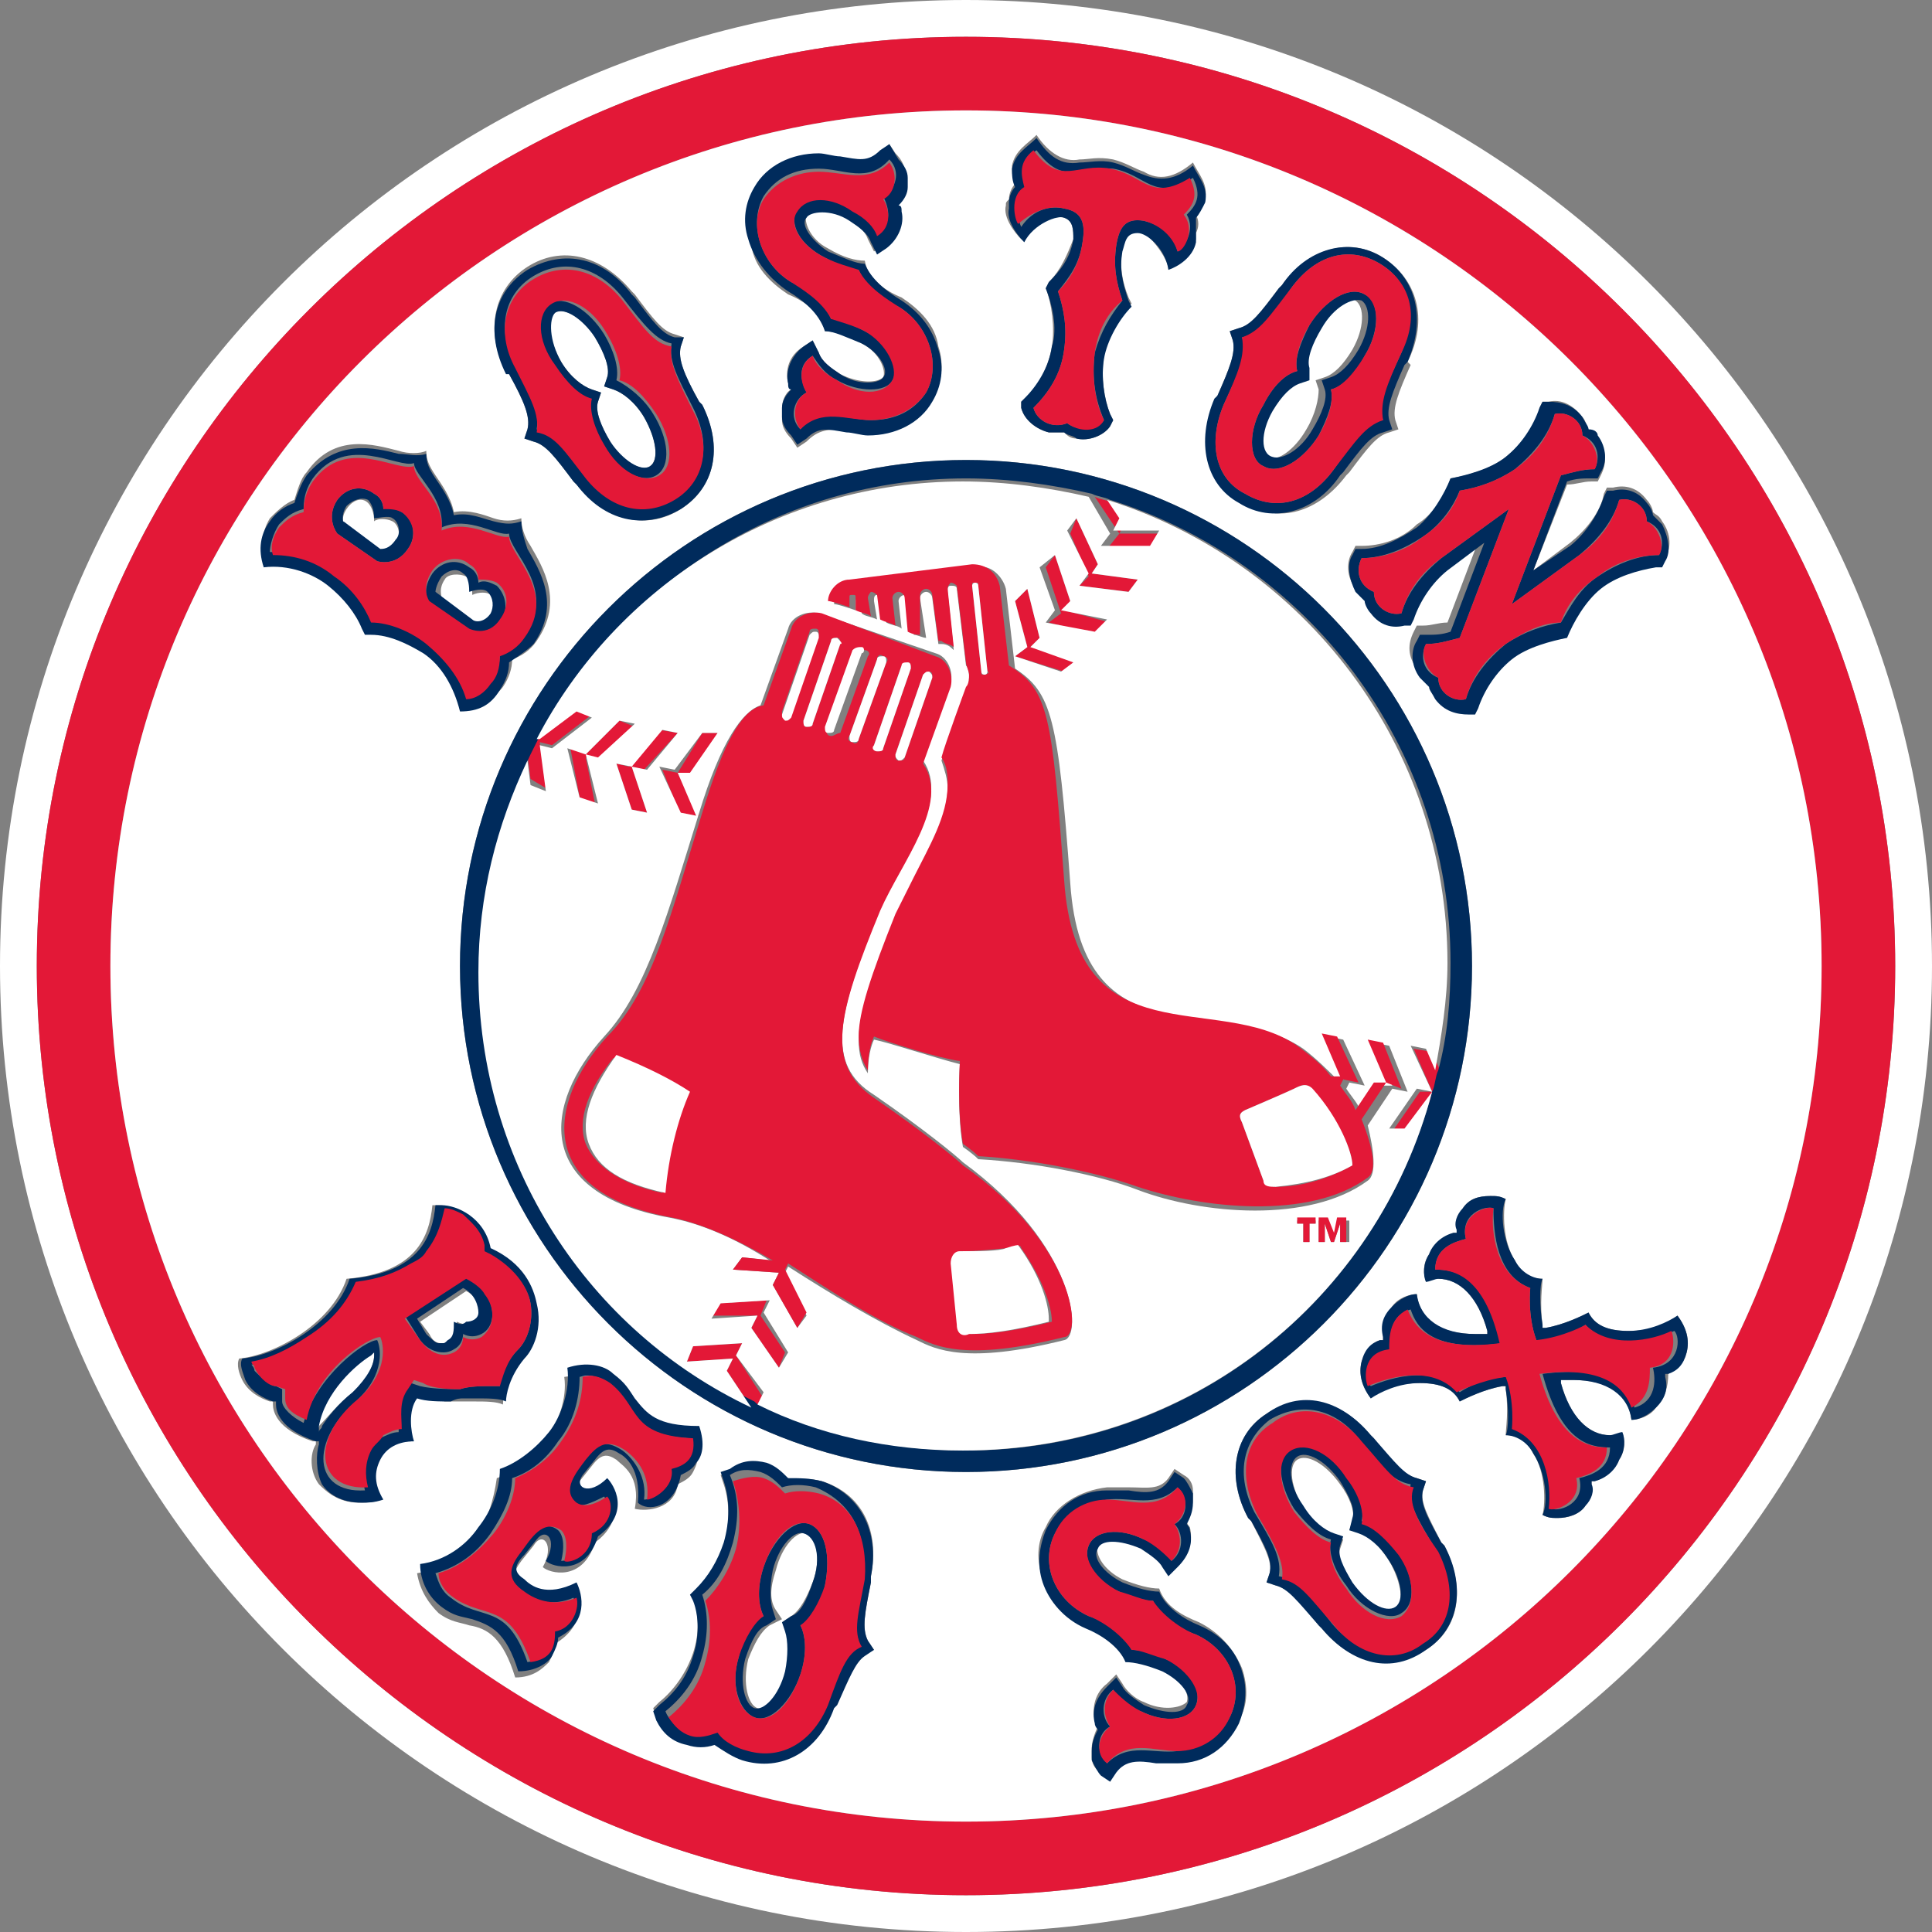 <?xml version="1.0" encoding="utf-8"?>
<!-- Generator: Adobe Illustrator 22.0.0, SVG Export Plug-In . SVG Version: 6.00 Build 0)  -->
<svg version="1.1" id="Layer_1" xmlns="http://www.w3.org/2000/svg" xmlns:xlink="http://www.w3.org/1999/xlink" x="0px" y="0px"
	 viewBox="0 0 63 63" style="enable-background:new 0 0 63 63;" xml:space="preserve">
<rect x="0" y="0" width="63" height="63" fill="#808080" stroke="none"/>
<style type="text/css">
	.st0{fill:#FFFFFF;}
	.st1{fill:#E31837;}
	.st2{fill:#002B5C;}
</style>
<path class="st0" d="M31.5,0C14.1,0,0,14.1,0,31.5C0,48.9,14.1,63,31.5,63C48.9,63,63,48.9,63,31.5C63,14.1,48.9,0,31.5,0
	 M31.5,61.8c-16.7,0-30.3-13.6-30.3-30.3S14.8,1.2,31.5,1.2c16.7,0,30.3,13.6,30.3,30.3S48.2,61.8,31.5,61.8"/>
<path class="st1" d="M31.5,1.2C14.8,1.2,1.2,14.8,1.2,31.5c0,16.7,13.6,30.3,30.3,30.3c16.7,0,30.3-13.6,30.3-30.3
	C61.8,14.8,48.2,1.2,31.5,1.2 M31.5,59.4c-15.4,0-27.9-12.5-27.9-27.9c0-15.4,12.5-27.9,27.9-27.9c15.4,0,27.9,12.5,27.9,27.9
	C59.4,46.9,46.9,59.4,31.5,59.4"/>
<path class="st0" d="M11.5,45.4c0.5-0.4,0.7-0.9,0.7-1.2l0-0.1L12,44.2c-0.5,0.3-1.4,1.2-1.7,2.3c0,0,0,0.1,0,0.2
	c0-0.1,0.1-0.1,0.1-0.2C10.7,46.2,11,45.8,11.5,45.4"/>
<path class="st0" d="M12.4,18c0.1,0,0.3,0,0.5-0.3c0.2-0.2,0.1-0.6-0.1-0.7c-0.2-0.1-0.5-0.1-0.6,0c0-0.3-0.1-0.5-0.2-0.6
	c-0.2-0.2-0.5-0.1-0.7,0.2c-0.2,0.3-0.1,0.5,0,0.6L12.4,18z"/>
<path class="st0" d="M15.7,42.9c0-0.2-0.1-0.6-0.5-0.8l0,0l-1.5,1l0.3,0.4c0.1,0.2,0.2,0.3,0.4,0.3c0,0,0.1,0,0.1,0
	c0.1,0,0.2,0,0.2-0.1c0.1-0.1,0.1-0.3,0.2-0.6c0.2,0.1,0.4,0.1,0.5,0.1C15.5,43.2,15.6,43.1,15.7,42.9"/>
<path class="st0" d="M15.5,20.3c0.1,0,0.4,0.1,0.6-0.2c0.2-0.2,0.1-0.6-0.1-0.7c-0.1-0.1-0.4-0.1-0.6,0c0-0.1,0-0.5-0.2-0.6
	c-0.2-0.1-0.6-0.1-0.7,0.1c-0.2,0.3-0.1,0.5-0.1,0.6L15.5,20.3z"/>
<path class="st0" d="M19.3,12.7l0.3,0.1l-0.1,0.3c-0.1,0.3,0.1,0.8,0.4,1.3c0.4,0.7,1.1,1,1.3,0.8c0.3-0.2,0.2-0.9-0.2-1.6
	c-0.3-0.5-0.7-0.8-1-0.9l-0.3-0.1l0.1-0.3c0.1-0.3-0.1-0.8-0.4-1.3c-0.4-0.7-1.1-1-1.3-0.8c-0.3,0.2-0.2,0.9,0.2,1.6
	C18.6,12.3,19,12.6,19.3,12.7"/>
<path class="st0" d="M41.3,14.9c0.3,0.2,0.9-0.2,1.3-0.9c0.3-0.5,0.4-1,0.4-1.3l-0.1-0.3l0.3-0.1c0.3-0.1,0.6-0.4,0.9-0.9
	c0.4-0.7,0.4-1.4,0.1-1.6c-0.3-0.2-0.9,0.2-1.3,0.9c-0.3,0.5-0.4,1-0.4,1.3l0.1,0.3l-0.3,0.1c-0.3,0.1-0.6,0.4-0.9,0.9
	C41.1,14.1,41.1,14.8,41.3,14.9"/>
<path class="st0" d="M26.3,50c-0.3-0.1-0.8,0.4-1,1.2c-0.2,0.6-0.2,1,0,1.3l0.2,0.3L25.1,53c-0.3,0.2-0.5,0.6-0.7,1.1
	c-0.2,0.8,0,1.5,0.3,1.6c0.3,0.1,0.8-0.4,1-1.2c0.2-0.6,0.2-1,0-1.3l-0.2-0.3l0.3-0.2c0.3-0.2,0.5-0.6,0.7-1.1
	C26.8,50.8,26.6,50.1,26.3,50"/>
<path class="st0" d="M44.3,49.9L44,49.9l0.1-0.3c0.1-0.3-0.1-0.8-0.4-1.2c-0.5-0.7-1.1-1-1.4-0.8c-0.3,0.2-0.2,0.9,0.2,1.6
	c0.3,0.5,0.7,0.8,1,0.9l0.3,0.1l-0.1,0.3c-0.1,0.3,0.1,0.8,0.4,1.2c0.5,0.7,1.1,1,1.4,0.8c0.3-0.2,0.2-0.9-0.2-1.6
	C44.9,50.3,44.6,50,44.3,49.9"/>
<path class="st0" d="M31.5,3.6C16.1,3.6,3.6,16.1,3.6,31.5c0,15.4,12.5,27.9,27.9,27.9c15.4,0,27.9-12.5,27.9-27.9
	C59.4,16.1,46.9,3.6,31.5,3.6 M47.3,15.6c0.6-0.1,1.3-0.3,1.8-0.7c0.5-0.4,1-1,1.1-1.6l0.1-0.2l0.2,0c0.4-0.1,0.8,0.1,1.1,0.5
	c0.1,0.1,0.1,0.2,0.2,0.4c0.1,0.1,0.2,0.2,0.3,0.3c0.3,0.4,0.3,0.8,0.1,1.2l-0.1,0.2l-0.2,0c-0.3,0-0.5,0.1-0.8,0.1L50,18.6l1.2-0.9
	c0.5-0.4,1-1,1.1-1.6l0.1-0.2l0.2,0c0.4-0.1,0.8,0,1.1,0.4c0.1,0.1,0.2,0.3,0.2,0.4c0.1,0.1,0.2,0.1,0.3,0.3
	c0.3,0.4,0.3,0.9,0.1,1.2l-0.1,0.2l-0.2,0c-0.6,0-1.3,0.2-1.8,0.7c-0.5,0.4-0.9,1.1-1.1,1.6c-0.6,0.1-1.3,0.3-1.8,0.7
	c-0.5,0.4-0.9,1-1.1,1.6L48,23l-0.2,0c-0.4,0.1-0.8-0.1-1.1-0.5c-0.1-0.1-0.1-0.2-0.2-0.4c-0.1-0.1-0.2-0.2-0.3-0.3
	c-0.3-0.4-0.3-0.8-0.1-1.2l0.1-0.2l0.2,0c0.3,0,0.5-0.1,0.8-0.1l1.1-2.9l-1.2,0.9c-0.5,0.4-1,1-1.1,1.6L46,20.3l-0.2,0
	c-0.4,0.1-0.8,0-1.1-0.4c-0.1-0.1-0.2-0.3-0.2-0.4c-0.1-0.1-0.2-0.1-0.3-0.3c-0.3-0.4-0.3-0.9-0.1-1.2l0.1-0.2l0.2,0
	c0.6,0,1.3-0.2,1.8-0.7C46.7,16.8,47.1,16.2,47.3,15.6 M39.7,12.9c0.4-0.9,0.6-1.4,0.5-1.8l-0.1-0.3l0.3-0.1
	c0.4-0.1,0.7-0.5,1.3-1.3l0.1-0.1c0.9-1.2,2.2-1.6,3.3-0.9c1.1,0.7,1.5,2,0.8,3.4L46,11.9c-0.4,0.9-0.6,1.4-0.5,1.8l0.1,0.3
	l-0.3,0.1c-0.4,0.1-0.7,0.5-1.3,1.3l-0.1,0.1c-0.9,1.2-2.2,1.6-3.3,0.9c-1.1-0.7-1.5-2-0.8-3.4L39.7,12.9z M32.9,6.5
	c0-0.2,0.1-0.4,0.2-0.5C33,5.8,33,5.6,33,5.4c0.1-0.5,0.5-0.7,0.8-1c0.4,0.6,0.9,0.9,1.4,0.8c0.3,0,0.6-0.1,1.1,0
	c0.4,0.1,0.7,0.3,1,0.4c0.5,0.3,1,0.2,1.6-0.3c0.2,0.4,0.5,0.7,0.4,1.2c0,0.2-0.2,0.4-0.3,0.5c0.1,0.2,0.1,0.4,0,0.6
	c0,0.1,0,0.1,0,0.2c-0.1,0.4-0.6,0.8-0.9,0.9c-0.2-0.6-0.8-1.2-1-1.2c-0.4,0-0.4,0.3-0.5,0.6c-0.1,0.6,0,1.1,0.2,1.6l0.1,0.2
	c-0.4,0.4-0.8,1.1-0.9,1.7c-0.1,0.7,0,1.4,0.2,1.9l0.1,0.2l-0.1,0.2c-0.2,0.3-0.7,0.5-1.1,0.4c-0.2,0-0.3-0.1-0.4-0.2
	c-0.1,0-0.3,0-0.5,0c-0.4-0.1-0.8-0.4-0.9-0.8l0-0.2l0.1-0.1c0.5-0.4,0.8-1.1,0.9-1.7c0.1-0.6,0-1.4-0.2-1.9l0.1-0.2
	c0.4-0.4,0.6-0.9,0.8-1.4C35,7.5,35,7.2,34.7,7.1c-0.3-0.1-1,0.2-1.4,0.7c-0.2-0.2-0.6-0.7-0.5-1.1C32.8,6.6,32.8,6.6,32.9,6.5
	 M24.6,6.2c0.4-0.7,1.2-1.1,2.1-1.1c0.2,0,0.5,0,0.7,0.1c0.6,0.1,1,0.1,1.3-0.2L29,4.7l0.2,0.3c0.2,0.2,0.3,0.4,0.3,0.6
	c0,0.1,0,0.2,0,0.4c0,0.2-0.1,0.5-0.3,0.6c0,0.1,0.1,0.2,0.1,0.2c0.1,0.4,0,0.9-0.5,1.2l-0.3,0.2l-0.2-0.4c-0.1-0.3-0.4-0.5-0.7-0.7
	C27,6.8,26.4,6.8,26.3,7c-0.1,0.2,0.1,0.8,0.7,1.1c0.5,0.3,0.9,0.4,1.2,0.4c0.1,0.6,0.7,1,1.2,1.2l0,0c0.6,0.4,1.1,0.9,1.2,1.6
	c0.2,0.6,0.1,1.2-0.2,1.7c-0.4,0.7-1.2,1.1-2.1,1.1c-0.2,0-0.5,0-0.7-0.1C27,14,26.7,14,26.3,14.4L26,14.6l-0.2-0.3
	c-0.2-0.2-0.3-0.4-0.3-0.6c0-0.1,0-0.2,0-0.4c0-0.2,0.1-0.5,0.3-0.6c0-0.1-0.1-0.2-0.1-0.2c-0.1-0.4,0-0.9,0.5-1.2l0.3-0.2l0.2,0.4
	c0.1,0.3,0.4,0.5,0.7,0.7c0.6,0.3,1.2,0.3,1.4,0.1c0.1-0.2-0.1-0.8-0.7-1.1c-0.5-0.3-0.9-0.4-1.2-0.4c-0.1-0.6-0.7-1-1.2-1.2l0,0
	c-0.6-0.4-1.1-0.9-1.2-1.6C24.3,7.3,24.4,6.7,24.6,6.2 M17.2,8.7c1.1-0.7,2.4-0.4,3.4,0.8l0.1,0.1c0.6,0.8,0.9,1.2,1.3,1.3l0.3,0.1
	l-0.1,0.3c-0.1,0.4,0.1,0.9,0.6,1.8l0.1,0.1c0.7,1.4,0.4,2.7-0.7,3.4c-1.1,0.7-2.4,0.4-3.4-0.8l-0.1-0.1c-0.6-0.8-0.9-1.2-1.3-1.3
	l-0.3-0.1l0.1-0.3c0.1-0.4-0.1-0.9-0.6-1.8l-0.1-0.1C15.8,10.8,16.1,9.4,17.2,8.7 M8.8,16.9c0.2-0.2,0.5-0.5,0.8-0.6
	c0.1-0.3,0.2-0.7,0.4-0.9c0.9-1.3,2.2-0.9,3-0.7c0.3,0.1,0.7,0.1,0.9,0c0,0.3,0.1,0.5,0.3,0.8c0.2,0.3,0.5,0.7,0.6,1.2
	c0.5-0.1,1,0.1,1.3,0.2c0.3,0.1,0.6,0.1,0.9,0c0,0.3,0.1,0.6,0.3,0.9c0.4,0.7,1.1,1.8,0.2,3.1c-0.2,0.3-0.5,0.5-0.8,0.6
	c0,0.3-0.1,0.6-0.3,0.9c-0.3,0.4-0.8,0.6-1.3,0.7c-0.2-0.8-0.7-1.4-1.2-1.9c-0.5-0.4-1.1-0.6-1.7-0.6l-0.2,0l-0.1-0.2
	c-0.2-0.5-0.6-1-1.1-1.4c-0.6-0.4-1.3-0.7-2.1-0.6C8.5,17.9,8.5,17.4,8.8,16.9 M13.5,45.5L13.5,45.5c-0.3,0.5-0.2,1.2-0.1,1.5
	c-0.5,0-0.9,0.2-1.1,0.6c-0.2,0.4-0.1,0.8,0.1,1.3c-0.2,0.1-0.5,0.1-0.7,0.1c-0.7,0-1.1-0.4-1.3-0.6c-0.3-0.4-0.3-1-0.1-1.3l0-0.1
	l-0.1,0c-1.2-0.4-1.3-1-1.3-1.2l0-0.1l-0.1,0c-0.3-0.1-0.7-0.3-0.9-0.7c-0.1-0.2-0.2-0.5-0.1-0.7c1.1-0.1,3-1.1,3.5-2.6
	c2.3-0.2,2.7-1.4,2.8-2.4c0.1,0,0.1,0,0.2,0c0.6,0,1.5,0.5,1.6,1.5l0,0l0,0c1,0.5,1.4,1.3,1.5,1.8c0.1,0.8-0.1,1.5-0.4,1.8
	c-0.5,0.6-0.6,1.2-0.6,1.4c-0.2-0.1-0.6-0.1-0.9-0.1c-0.1,0-0.4,0-0.5,0c-0.1,0-0.3,0-0.5,0C14.3,45.6,13.9,45.6,13.5,45.5
	L13.5,45.5z M20.7,49.2c0.2-1.1-0.4-1.4-0.6-1.6c-0.3-0.2-0.5-0.2-0.8,0.2l-0.4,0.5c-0.3,0.4,0.2,0.7,0.8,0.1
	c0.2,0.1,0.8,1.1-0.3,1.9c-0.4,1.3-1.5,1-1.7,0.8c0.4-0.7,0-1.2-0.3-0.7l-0.4,0.5c-0.3,0.4-0.3,0.6,0,0.8c0.2,0.1,0.7,0.6,1.7,0.1
	c0.2,0.4,0.4,1.2-0.6,1.8c0,0.2-0.1,0.4-0.2,0.6c-0.2,0.2-0.5,0.5-1.1,0.5c-0.4-1.3-0.9-1.6-1.5-1.7c-0.3-0.1-0.6-0.1-1-0.4
	c-0.3-0.3-0.6-0.7-0.7-1.3c0.7-0.1,1.5-0.7,1.9-1.2c0.4-0.5,0.6-1.2,0.7-1.9c0.6-0.2,1.2-0.7,1.6-1.2c0.4-0.6,0.7-1.4,0.6-2.1
	c0.6-0.1,1.1,0,1.5,0.2c0.4,0.3,0.5,0.5,0.7,0.8c0.4,0.6,0.7,0.9,2.1,0.9c0.2,0.6,0,1-0.1,1.2c-0.1,0.2-0.3,0.3-0.5,0.4
	C22,49.2,21.1,49.3,20.7,49.2 M28.2,53.9c-0.4,0.2-0.6,0.7-0.9,1.6l-0.1,0.1c-0.6,1.4-1.7,2.1-3,1.7c-0.4-0.1-0.7-0.3-0.9-0.5
	c-0.3,0.1-0.6,0.1-0.9,0c-0.4-0.1-0.7-0.4-1-0.8l-0.1-0.3l0.2-0.2c0.5-0.4,0.9-1,1.1-1.6c0.2-0.6,0.2-1.2,0-1.8L22.5,52l0.2-0.1
	c0.4-0.4,0.8-0.9,0.9-1.5c0.2-0.7,0.2-1.4,0-2l-0.1-0.3l0.3-0.1c0.4-0.2,0.8-0.3,1.2-0.2c0.3,0.1,0.5,0.2,0.7,0.5
	c0.4-0.1,0.7-0.1,1.1,0c1.3,0.4,1.9,1.6,1.6,3.1l0,0.2c-0.2,1-0.3,1.5-0.1,1.9l0.2,0.3L28.2,53.9z M15,31.5C15,22.4,22.4,15,31.5,15
	C40.6,15,48,22.4,48,31.5C48,40.6,40.6,48,31.5,48C22.4,48,15,40.6,15,31.5 M40.4,56.1c-0.3,0.7-1.1,1.2-2,1.3c-0.2,0-0.5,0-0.7,0
	c-0.6,0-1-0.1-1.3,0.3L36.2,58l-0.3-0.2c-0.2-0.1-0.3-0.3-0.3-0.5c0-0.1,0-0.2,0-0.3c0-0.2,0.1-0.5,0.2-0.7c0-0.1-0.1-0.2-0.1-0.2
	c-0.1-0.4,0-0.9,0.4-1.2l0.3-0.3l0.2,0.3c0.1,0.2,0.4,0.5,0.7,0.6c0.6,0.3,1.2,0.2,1.4,0c0.1-0.3-0.2-0.8-0.8-1.1
	c-0.5-0.2-0.9-0.3-1.2-0.3c-0.2-0.6-0.8-0.9-1.3-1.1l0,0c-0.6-0.3-1.1-0.8-1.4-1.5c-0.2-0.6-0.2-1.2,0.1-1.7c0.3-0.7,1.1-1.2,2-1.3
	c0.2,0,0.5,0,0.7,0c0.6,0,1,0.1,1.3-0.3l0.2-0.3l0.3,0.2c0.2,0.1,0.3,0.3,0.3,0.5c0,0.1,0,0.2,0,0.3c0,0.2-0.1,0.5-0.2,0.7
	c0,0.1,0.1,0.2,0.1,0.2c0.1,0.4,0,0.9-0.4,1.2l-0.3,0.3L37.9,51c-0.1-0.2-0.4-0.5-0.7-0.6c-0.6-0.3-1.2-0.2-1.4,0
	c-0.1,0.3,0.2,0.8,0.8,1.1c0.5,0.2,0.9,0.3,1.2,0.3c0.2,0.6,0.8,0.9,1.3,1.1l0,0c0.6,0.3,1.1,0.8,1.4,1.5
	C40.7,55,40.7,55.6,40.4,56.1 M46.5,53.8c-1.1,0.7-2.4,0.5-3.4-0.7L43,53c-0.6-0.8-1-1.2-1.4-1.3l-0.3-0.1l0.1-0.3
	c0.1-0.4-0.2-0.9-0.6-1.7l-0.1-0.1c-0.7-1.3-0.5-2.7,0.6-3.4c1.1-0.7,2.4-0.5,3.4,0.7l0.1,0.1c0.6,0.8,1,1.2,1.4,1.3l0.3,0.1
	l-0.1,0.3c-0.1,0.4,0.2,0.9,0.6,1.7l0.1,0.1C47.8,51.8,47.6,53.1,46.5,53.8 M54.4,44.8L54.4,44.8L54.4,44.8c0,0.4-0.1,0.8-0.4,1.1
	c-0.2,0.3-0.6,0.4-0.8,0.4c-0.1-0.8-0.7-1.3-1.9-1.3c-0.1,0-0.2,0-0.3,0l-0.1,0l0,0.1c0.3,1.1,0.9,1.7,1.6,1.7c0.1,0,0.3,0,0.4-0.1
	c0.1,0.3,0.1,0.6-0.1,0.9c-0.2,0.4-0.5,0.6-0.8,0.7l-0.1,0l0,0.1c0,0.2-0.1,0.5-0.2,0.7c-0.2,0.3-0.6,0.4-0.9,0.4
	c-0.2,0-0.3,0-0.5-0.1c0.1-0.4,0.1-1.4-0.3-2c-0.2-0.4-0.5-0.6-0.9-0.6c0-0.2,0.1-0.8,0-1.5l0-0.1l-0.1,0c-0.6,0.1-1.2,0.4-1.4,0.5
	c-0.2-0.4-0.6-0.6-1.3-0.6c-0.7,0-1.3,0.2-1.6,0.5c-0.3-0.4-0.4-0.8-0.3-1.2c0.1-0.3,0.3-0.6,0.6-0.7l0.1,0l0-0.1
	c0-0.4,0.1-0.7,0.3-1c0.2-0.3,0.6-0.4,0.8-0.4c0.1,0.8,0.7,1.3,1.9,1.3c0.1,0,0.2,0,0.3,0l0.1,0l0-0.1c-0.3-1.1-0.9-1.7-1.6-1.7
	c-0.1,0-0.3,0-0.4,0.1c-0.1-0.3-0.1-0.6,0.1-0.9c0.2-0.4,0.5-0.6,0.8-0.7l0.1,0l0-0.1c0-0.2,0.1-0.5,0.2-0.7
	c0.2-0.3,0.5-0.4,0.9-0.4c0.2,0,0.3,0,0.5,0.1c-0.1,0.4-0.1,1.4,0.3,2c0.2,0.4,0.5,0.6,0.9,0.6c0,0.2-0.1,0.8,0,1.5l0,0.1l0.1,0
	c0.6-0.1,1.2-0.4,1.4-0.5c0.2,0.4,0.6,0.6,1.3,0.6c0.7,0,1.3-0.2,1.6-0.5c0.3,0.4,0.4,0.8,0.3,1.2C54.9,44.5,54.6,44.7,54.4,44.8"/>
<path class="st2" d="M54.7,42.9c-0.3,0.2-0.9,0.5-1.6,0.5c-0.7,0-1.1-0.2-1.3-0.6c-0.2,0.1-0.8,0.4-1.4,0.5l-0.1,0l0-0.1
	c-0.1-0.6-0.1-1.3,0-1.5c-0.3,0-0.7-0.2-0.9-0.6c-0.4-0.6-0.5-1.6-0.3-2C48.9,39,48.8,39,48.6,39c-0.4,0-0.7,0.1-0.9,0.4
	c-0.2,0.2-0.3,0.5-0.2,0.7l0,0.1l-0.1,0c-0.4,0.1-0.7,0.4-0.8,0.7c-0.2,0.3-0.2,0.7-0.1,0.9c0.1,0,0.3-0.1,0.4-0.1
	c0.7,0,1.3,0.6,1.6,1.7l0,0.1l-0.1,0c-0.1,0-0.2,0-0.3,0c-1.1,0-1.8-0.5-1.9-1.3c-0.3,0-0.6,0.2-0.8,0.4c-0.3,0.3-0.4,0.6-0.3,1
	l0,0.1l-0.1,0c-0.3,0.1-0.5,0.3-0.6,0.7c-0.1,0.4,0,0.8,0.3,1.2c0.3-0.2,0.9-0.5,1.6-0.5c0.7,0,1.1,0.2,1.3,0.6
	c0.2-0.1,0.8-0.4,1.4-0.5l0.1,0l0,0.1c0.1,0.6,0.1,1.3,0,1.5c0.3,0,0.7,0.2,0.9,0.6c0.4,0.6,0.5,1.6,0.3,2c0.2,0.1,0.3,0.1,0.5,0.1
	c0.3,0,0.7-0.1,0.9-0.4c0.2-0.2,0.3-0.5,0.2-0.7l0-0.1l0.1,0c0.4-0.1,0.7-0.4,0.8-0.7c0.2-0.3,0.2-0.7,0.1-0.9
	c-0.1,0-0.3,0.1-0.4,0.1c-0.7,0-1.3-0.6-1.6-1.7l0-0.1l0.1,0c0.1,0,0.2,0,0.3,0c1.1,0,1.8,0.5,1.9,1.3c0.3,0,0.6-0.2,0.8-0.4
	c0.3-0.3,0.4-0.6,0.3-1l0-0.1l0.1,0c0.3-0.1,0.5-0.3,0.6-0.7C55.1,43.7,55,43.3,54.7,42.9 M53.9,44.6c0.1,0.4,0.1,1.1-0.6,1.3
	c-0.2-0.6-0.7-1.4-3-1.1c0.6,2.2,1.5,2.4,2.2,2.4c0,0.7-0.6,0.9-1,1c0.2,0.8-0.6,1.1-0.9,1c0-0.8-0.2-2.2-1.2-2.6
	c0,0,0.1-0.9-0.2-1.7c-0.9,0-1.6,0.5-1.6,0.5c-0.8-0.9-2.2-0.5-2.9-0.2c-0.2-0.2-0.2-1.1,0.7-1.2c-0.1-0.4-0.1-1.1,0.6-1.3
	c0.2,0.6,0.7,1.4,3,1.1c-0.6-2.2-1.5-2.4-2.2-2.4c0-0.7,0.6-0.9,1-1c-0.2-0.8,0.6-1.1,0.9-1c0,0.8,0.1,2.2,1.2,2.6
	c0,0-0.1,0.9,0.2,1.7c0.9,0,1.6-0.5,1.6-0.5c0.8,0.9,2.2,0.5,2.9,0.2C54.8,43.6,54.8,44.5,53.9,44.6"/>
<path class="st1" d="M51.7,43.2c0,0-0.7,0.4-1.6,0.5c-0.3-0.8-0.2-1.7-0.2-1.7c-1.1-0.4-1.3-1.8-1.2-2.6c-0.2-0.1-1.1,0.2-0.9,1
	c-0.4,0.1-1,0.3-1,1c0.6,0,1.6,0.2,2.1,2.4c-2.3,0.3-2.8-0.6-3-1.1c-0.6,0.3-0.6,0.9-0.6,1.3c-0.9,0.1-0.8,1-0.7,1.2
	c0.7-0.3,2.1-0.7,2.9,0.2c0,0,0.8-0.4,1.6-0.5c0.3,0.8,0.2,1.7,0.2,1.7c1.1,0.4,1.3,1.8,1.2,2.6c0.2,0.1,1.1-0.2,0.9-1
	c0.4-0.1,1-0.3,1-1c-0.6,0-1.6-0.2-2.2-2.4c2.3-0.3,2.8,0.6,3,1.1c0.6-0.3,0.6-0.9,0.6-1.3c0.9-0.1,0.8-1,0.7-1.2
	C53.9,43.7,52.5,44,51.7,43.2"/>
<path class="st2" d="M15.7,43.5c0.4-0.2,0.5-0.8,0.1-1.4c-0.2-0.3-0.4-0.4-0.6-0.5l-2,1.3l0.5,0.8c0.3,0.4,0.8,0.5,1.1,0.3
	c0.2-0.1,0.3-0.3,0.3-0.5C15.3,43.6,15.5,43.6,15.7,43.5 M14.8,43.1c0,0.3,0,0.5-0.2,0.6c-0.1,0.1-0.1,0.1-0.2,0.1c0,0-0.1,0-0.1,0
	c-0.1,0-0.3-0.2-0.4-0.3L13.6,43l1.5-1l0,0c0.4,0.2,0.5,0.6,0.5,0.8c0,0.2-0.2,0.3-0.4,0.3C15.1,43.2,15,43.2,14.8,43.1"/>
<path class="st2" d="M15.1,45.6c0.1,0,0.3,0,0.5,0c0.3,0,0.7,0,0.9,0.1c0-0.2,0.1-0.8,0.6-1.4c0.3-0.3,0.6-1,0.4-1.8
	c-0.1-0.5-0.4-1.3-1.5-1.8l0,0l0,0c-0.2-1-1.1-1.4-1.6-1.4c-0.1,0-0.2,0-0.2,0c-0.1,1-0.5,2.2-2.8,2.4c-0.5,1.5-2.4,2.5-3.5,2.6
	c-0.1,0.2,0,0.4,0.1,0.7c0.2,0.4,0.6,0.6,0.9,0.7l0.1,0l0,0.1c0,0.2,0.1,0.8,1.3,1.2l0.1,0l0,0.1c-0.1,0.3-0.1,0.9,0.1,1.3
	c0.2,0.3,0.6,0.6,1.3,0.6c0.2,0,0.4,0,0.7-0.1c-0.3-0.5-0.3-0.9-0.1-1.3c0.2-0.4,0.6-0.6,1.1-0.6c-0.1-0.3-0.2-1,0.1-1.4l0,0l0,0
	c0.3,0.1,0.7,0.1,1.1,0.1C14.9,45.6,15,45.6,15.1,45.6 M10.4,46.7c0-0.1,0-0.2,0-0.2c0.2-1.1,1.2-2,1.7-2.3l0.1-0.1l0,0.1
	c0,0.3-0.2,0.7-0.7,1.2c-0.5,0.4-0.8,0.8-1,1.1C10.5,46.6,10.4,46.6,10.4,46.7 M13.4,45.1l-0.2,0.3C13,45.8,13,46.3,13,46.7
	c-0.2,0-0.4,0.1-0.6,0.2c-0.2,0.1-0.3,0.3-0.4,0.5c-0.2,0.4-0.2,0.8-0.1,1.2c-1.7,0.1-1.8-1.6-0.3-2.9c1-0.9,0.8-1.8,0.7-2
	c-0.4,0-2,1.2-2.4,2.7c-0.4-0.2-0.7-0.5-0.7-0.7l0-0.4L9,45.2c-0.2,0-0.5-0.3-0.7-0.5c0-0.1-0.1-0.2-0.1-0.2
	c0.6-0.1,1.2-0.4,1.8-0.8c0,0,0,0,0,0c0.7-0.5,1.3-1.1,1.6-1.8c0.7-0.1,1.3-0.3,1.8-0.6c0.2-0.1,0.4-0.3,0.5-0.4
	c0.4-0.5,0.6-1,0.6-1.4c0.2,0,0.4,0.1,0.6,0.2c0.2,0.1,0.6,0.4,0.7,1l0,0.2L16,41c0.7,0.4,1.2,0.9,1.3,1.5c0.1,0.6-0.1,1.2-0.4,1.5
	c-0.4,0.4-0.6,0.9-0.6,1.2c-0.1,0-0.2,0-0.3,0c-0.3,0-0.7,0-1,0.1c-0.2,0-0.9,0-1.3-0.1L13.4,45.1z"/>
<path class="st1" d="M15,45.3c0.3-0.1,0.7-0.1,1-0.1c0.1,0,0.2,0,0.3,0c0.1-0.3,0.2-0.8,0.6-1.2c0.3-0.3,0.5-0.9,0.4-1.5
	c-0.1-0.6-0.6-1.2-1.3-1.6l-0.2-0.1l0-0.2c-0.1-0.5-0.5-0.8-0.7-1c-0.2-0.1-0.4-0.2-0.6-0.2c-0.1,0.4-0.2,0.9-0.6,1.4
	c-0.1,0.2-0.3,0.3-0.5,0.4c-0.5,0.3-1,0.5-1.8,0.6c-0.3,0.7-0.8,1.3-1.6,1.8c0,0,0,0,0,0c-0.6,0.4-1.2,0.7-1.8,0.8
	c0,0.1,0.1,0.1,0.1,0.2C8.5,45,8.8,45.2,9,45.2l0.3,0.1l0,0.3c0,0.3,0.2,0.5,0.7,0.7c0.3-1.6,2-2.7,2.4-2.7c0.1,0.2,0.3,1.1-0.7,2
	c-1.6,1.3-1.4,3,0.3,2.9c-0.1-0.4-0.1-0.8,0.1-1.2c0.1-0.2,0.3-0.3,0.4-0.5c0.2-0.1,0.4-0.2,0.6-0.2c0-0.4-0.1-0.9,0.2-1.3l0.2-0.3
	l0.3,0.1C14.1,45.3,14.8,45.3,15,45.3 M13.7,43.7L13.2,43l2-1.3c0.2,0.1,0.5,0.3,0.6,0.5c0.4,0.5,0.3,1.1-0.1,1.4
	c-0.2,0.1-0.4,0.1-0.6,0c0,0.2-0.1,0.4-0.3,0.5C14.4,44.3,14,44.1,13.7,43.7"/>
<path class="st2" d="M25.7,9.5L25.7,9.5c0.5,0.3,1,0.7,1.2,1.3c0.3,0,0.7,0.2,1.2,0.4c0.6,0.3,0.9,0.9,0.7,1.1
	c-0.1,0.2-0.8,0.3-1.4-0.1c-0.3-0.2-0.6-0.4-0.7-0.7l-0.2-0.4l-0.3,0.2c-0.4,0.3-0.6,0.8-0.5,1.2c0,0.1,0,0.2,0.1,0.2
	c-0.2,0.2-0.3,0.4-0.3,0.6c0,0.1,0,0.2,0,0.3c0,0.2,0.1,0.4,0.3,0.6l0.2,0.3l0.3-0.2c0.4-0.4,0.7-0.3,1.3-0.2c0.2,0,0.5,0.1,0.7,0.1
	c0.9,0,1.7-0.4,2.1-1.1c0.3-0.5,0.4-1.1,0.2-1.7c-0.2-0.7-0.6-1.2-1.2-1.6l0,0c-0.5-0.3-1-0.7-1.2-1.2c-0.3,0-0.7-0.2-1.2-0.4
	c-0.6-0.4-0.9-0.9-0.7-1.1c0.1-0.2,0.8-0.3,1.4,0.1c0.3,0.2,0.6,0.4,0.7,0.7l0.2,0.4l0.3-0.2c0.4-0.3,0.6-0.8,0.5-1.2
	c0-0.1,0-0.2-0.1-0.2c0.2-0.2,0.3-0.4,0.3-0.6c0-0.1,0-0.2,0-0.3c0-0.2-0.1-0.4-0.3-0.6L29,4.7l-0.3,0.2c-0.4,0.4-0.7,0.3-1.3,0.2
	c-0.2,0-0.5-0.1-0.7-0.1c-0.9,0-1.7,0.4-2.1,1.1c-0.3,0.5-0.4,1.1-0.2,1.7C24.6,8.5,25.1,9.1,25.7,9.5 M24.9,6.4
	c0.4-0.6,1-0.9,1.8-0.9c0.8,0,1.6,0.5,2.3-0.3c0.4,0.4,0.2,1-0.2,1.2c0.2,0.4,0.3,0.9-0.2,1.2c-0.2-0.3-0.4-0.6-0.8-0.8
	c-0.7-0.4-1.6-0.4-1.8,0c-0.3,0.5,0.1,1.2,0.9,1.6c0.4,0.2,0.7,0.4,1.1,0.4c0.3,0.7,1,1.1,1.3,1.2c1,0.6,1.4,1.9,0.9,2.8
	c-0.4,0.6-1,0.9-1.8,0.9c-0.8,0-1.6-0.5-2.3,0.3c-0.4-0.4-0.2-1,0.2-1.2c-0.2-0.4-0.3-0.9,0.2-1.2c0.2,0.3,0.4,0.6,0.8,0.8
	c0.7,0.4,1.6,0.4,1.8,0c0.3-0.5-0.1-1.2-0.9-1.6c-0.4-0.2-0.7-0.4-1.1-0.4c-0.3-0.7-1-1.1-1.3-1.2C24.8,8.6,24.4,7.3,24.9,6.4"/>
<path class="st1" d="M25.8,9.2c0.3,0.2,1,0.6,1.3,1.2c0.3,0.1,0.7,0.2,1.1,0.4c0.7,0.4,1.1,1.2,0.9,1.6c-0.3,0.5-1.1,0.5-1.8,0
	c-0.4-0.2-0.7-0.5-0.8-0.8c-0.5,0.3-0.4,0.9-0.2,1.2c-0.4,0.2-0.5,0.8-0.2,1.2c0.7-0.7,1.5-0.3,2.3-0.3c0.7,0,1.4-0.3,1.8-0.9
	c0.5-0.9,0.1-2.2-0.9-2.8c-0.3-0.2-1-0.6-1.3-1.2c-0.3-0.1-0.7-0.2-1.1-0.4C26.1,8,25.7,7.3,26,6.9c0.3-0.5,1.1-0.5,1.8,0
	c0.4,0.2,0.7,0.5,0.8,0.8c0.5-0.3,0.4-0.9,0.2-1.2c0.4-0.2,0.5-0.8,0.2-1.2c-0.7,0.7-1.5,0.3-2.3,0.3c-0.7,0-1.4,0.3-1.8,0.9
	C24.4,7.3,24.8,8.6,25.8,9.2"/>
<path class="st2" d="M10.7,19.1c0.5,0.4,0.9,0.9,1.1,1.4l0.1,0.2l0.2,0c0.6,0,1.2,0.3,1.7,0.6c0.6,0.4,1,1.1,1.2,1.9
	c0.6,0,1-0.2,1.3-0.7c0.2-0.3,0.3-0.6,0.3-0.9c0.3-0.2,0.6-0.4,0.8-0.6c0.9-1.3,0.2-2.4-0.2-3.1C17.1,17.6,17,17.3,17,17
	c-0.3,0.1-0.5,0.1-0.9,0c-0.4-0.1-0.8-0.3-1.3-0.2c-0.1-0.5-0.4-0.9-0.6-1.2c-0.2-0.3-0.3-0.5-0.3-0.8c-0.3,0.1-0.6,0-0.9,0
	c-0.8-0.2-2-0.5-3,0.7c-0.2,0.3-0.3,0.6-0.4,0.9c-0.3,0.1-0.6,0.3-0.8,0.6c-0.3,0.4-0.4,0.9-0.2,1.5C9.4,18.4,10.2,18.7,10.7,19.1
	 M9.1,17.1c0.2-0.2,0.4-0.4,0.8-0.5c0-0.4,0.1-0.7,0.3-1c1.1-1.5,2.8-0.3,3.3-0.5c0,0.4,1,1.1,0.9,2.1c0.9-0.4,1.8,0.3,2.2,0.2
	c0,0.6,1.6,1.8,0.5,3.3c-0.2,0.3-0.5,0.5-0.8,0.6c0,0.4-0.1,0.7-0.3,0.9c-0.2,0.3-0.5,0.4-0.8,0.5c-0.2-0.7-0.6-1.3-1.3-1.8
	c-0.6-0.4-1.2-0.7-1.8-0.7c-0.2-0.6-0.6-1.1-1.2-1.5c-0.6-0.5-1.4-0.7-2.1-0.7C8.8,17.8,8.9,17.4,9.1,17.1"/>
<path class="st2" d="M12.3,18.3c0,0,0.6,0.2,1-0.4c0.3-0.4,0.2-1-0.2-1.2c-0.2-0.1-0.4-0.2-0.6-0.1c0-0.2-0.1-0.4-0.3-0.5
	c-0.4-0.3-0.9-0.2-1.2,0.2c-0.4,0.6,0,1.1,0,1.1L12.3,18.3z M11.3,16.5c0.2-0.2,0.5-0.3,0.7-0.2c0.1,0.1,0.2,0.3,0.2,0.6
	c0.1,0,0.5-0.1,0.6,0c0.2,0.1,0.3,0.5,0.1,0.7c-0.2,0.3-0.4,0.3-0.5,0.3l-1.2-0.9C11.2,17.1,11.1,16.8,11.3,16.5"/>
<path class="st2" d="M15.3,20.6c0,0,0.6,0.3,1-0.3c0.3-0.4,0.2-0.9-0.1-1.2c-0.2-0.1-0.4-0.2-0.6-0.1c0-0.2-0.1-0.4-0.3-0.5
	c-0.4-0.3-0.9-0.2-1.2,0.2c-0.4,0.6-0.1,1-0.1,1L15.3,20.6z M14.4,18.8c0.2-0.2,0.5-0.3,0.7-0.1c0.2,0.1,0.2,0.5,0.2,0.6
	c0.3-0.1,0.5-0.1,0.6,0c0.2,0.2,0.2,0.5,0.1,0.7c-0.2,0.3-0.5,0.3-0.6,0.2l-1.2-0.9C14.2,19.3,14.2,19.1,14.4,18.8"/>
<path class="st1" d="M10.9,18.8c0.6,0.4,1,1,1.2,1.5c0.6,0,1.3,0.3,1.8,0.7c0.6,0.5,1.1,1.1,1.3,1.8c0.3,0,0.6-0.2,0.8-0.5
	c0.2-0.2,0.3-0.5,0.3-0.9c0.3-0.1,0.6-0.3,0.8-0.6c1.1-1.5-0.5-2.7-0.5-3.3c-0.4,0.1-1.3-0.6-2.2-0.2c0.1-1-0.9-1.6-0.9-2.1
	c-0.6,0.2-2.2-1-3.3,0.5c-0.2,0.3-0.3,0.6-0.3,1c-0.4,0.1-0.6,0.3-0.8,0.5c-0.2,0.3-0.3,0.6-0.2,0.9C9.6,18.1,10.3,18.3,10.9,18.8
	 M14.1,18.6c0.3-0.4,0.9-0.5,1.2-0.2c0.2,0.1,0.3,0.3,0.3,0.5c0.2,0,0.4,0,0.6,0.1c0.4,0.3,0.4,0.8,0.1,1.2c-0.4,0.6-1,0.3-1,0.3
	L14,19.6C14,19.6,13.7,19.2,14.1,18.6 M11,16.3c0.3-0.4,0.8-0.5,1.2-0.2c0.2,0.1,0.3,0.3,0.3,0.5c0.2,0,0.4,0,0.6,0.1
	c0.4,0.3,0.5,0.8,0.2,1.2c-0.4,0.6-1,0.4-1,0.4L11,17.4C11,17.4,10.6,16.9,11,16.3"/>
<path class="st2" d="M34.7,7.1C35,7.2,35,7.5,35,7.8c-0.1,0.6-0.4,1-0.8,1.4l-0.1,0.2c0.2,0.5,0.4,1.3,0.2,1.9
	c-0.1,0.7-0.5,1.3-0.9,1.7l-0.1,0.1l0,0.2c0.1,0.4,0.5,0.7,0.9,0.8c0.2,0,0.3,0,0.5,0c0.1,0.1,0.3,0.1,0.4,0.2
	c0.4,0.1,0.9-0.1,1.1-0.4l0.1-0.2l-0.1-0.2C36,13,35.9,12.3,36,11.7c0.1-0.6,0.5-1.3,0.9-1.7l-0.1-0.2c-0.2-0.6-0.3-1-0.2-1.6
	c0.1-0.3,0.1-0.6,0.5-0.6c0.3,0,0.9,0.5,1,1.2c0.3-0.1,0.8-0.4,0.9-0.9c0-0.1,0-0.1,0-0.2c0-0.2,0-0.4,0-0.6
	c0.1-0.1,0.2-0.3,0.3-0.5c0.1-0.5-0.2-0.8-0.4-1.2c-0.6,0.5-1.1,0.5-1.6,0.3c-0.3-0.1-0.6-0.3-1-0.4c-0.4-0.1-0.8,0-1.1,0
	c-0.6,0.1-1-0.2-1.4-0.8c-0.3,0.3-0.7,0.5-0.8,1c0,0.2,0,0.4,0.1,0.6c-0.1,0.1-0.2,0.3-0.2,0.5c0,0.1,0,0.1,0,0.2
	c-0.1,0.4,0.3,0.9,0.5,1.1C33.7,7.3,34.5,7,34.7,7.1 M33.5,6.1c-0.2-0.4-0.3-0.8,0.3-1.2c0.9,1.2,1.4,0.5,2.5,0.6
	c1.1,0.2,1.3,1.1,2.6,0.3c0.3,0.6,0.1,0.9-0.2,1.2c0.3,0.5-0.1,1.1-0.3,1.2c-0.2-0.7-0.7-0.9-1.1-1c-0.6-0.1-0.8,0.2-0.9,0.8
	c-0.1,0.7,0,1.2,0.2,1.8c-0.4,0.5-0.7,1-0.9,1.7c-0.1,0.8,0,1.5,0.3,2.2c-0.2,0.3-0.8,0.4-1.2,0.1c-0.5,0.2-1-0.1-1.1-0.5
	c0.5-0.5,0.9-1.1,1-1.9c0.1-0.7,0-1.3-0.2-1.9c0.4-0.5,0.7-0.9,0.8-1.6c0.1-0.6,0-1-0.6-1.1c-0.4-0.1-1,0-1.4,0.6
	C33.2,7.2,33,6.4,33.5,6.1"/>
<path class="st1" d="M34.7,6.8c0.6,0.1,0.7,0.5,0.6,1.1c-0.1,0.7-0.4,1.2-0.8,1.6c0.2,0.6,0.3,1.2,0.2,1.9c-0.1,0.8-0.5,1.4-1,1.9
	c0.1,0.4,0.6,0.7,1.1,0.5c0.4,0.3,1,0.3,1.2-0.1c-0.3-0.6-0.4-1.4-0.3-2.2c0.1-0.7,0.4-1.3,0.9-1.7c-0.2-0.6-0.3-1.1-0.2-1.8
	c0.1-0.6,0.3-0.9,0.9-0.8c0.4,0.1,0.9,0.4,1.1,1C38.6,8.2,39,7.5,38.6,7c0.3-0.3,0.5-0.6,0.2-1.2c-1.3,0.8-1.5-0.1-2.6-0.3
	c-1.1-0.2-1.6,0.6-2.5-0.6c-0.5,0.4-0.4,0.8-0.3,1.2c-0.5,0.3-0.3,1.1-0.2,1.2C33.8,6.8,34.3,6.7,34.7,6.8"/>
<path class="st2" d="M44.4,17.9l-0.2,0l-0.1,0.2c-0.2,0.3-0.1,0.8,0.1,1.2c0.1,0.1,0.2,0.2,0.3,0.3c0,0.1,0.1,0.3,0.2,0.4
	c0.3,0.4,0.7,0.5,1.1,0.4l0.2,0l0.1-0.2c0.2-0.6,0.6-1.2,1.1-1.6l1.2-0.9l-1.1,2.9c-0.3,0.1-0.5,0.1-0.8,0.1l-0.2,0l-0.1,0.2
	c-0.2,0.3-0.2,0.8,0.1,1.2c0.1,0.1,0.2,0.2,0.3,0.3c0,0.1,0.1,0.2,0.2,0.4c0.3,0.4,0.7,0.5,1.1,0.5l0.2,0l0.1-0.2
	c0.2-0.6,0.6-1.2,1.1-1.6c0.5-0.4,1.3-0.6,1.8-0.7c0.2-0.5,0.6-1.2,1.1-1.6c0.5-0.4,1.2-0.6,1.8-0.7l0.2,0l0.1-0.2
	c0.2-0.3,0.1-0.8-0.1-1.2c-0.1-0.1-0.2-0.2-0.3-0.3c0-0.1-0.1-0.3-0.2-0.4c-0.3-0.4-0.7-0.5-1.1-0.4l-0.2,0l-0.1,0.2
	c-0.2,0.6-0.6,1.2-1.1,1.6L50,18.6l1.1-2.9c0.3-0.1,0.5-0.1,0.8-0.1l0.2,0l0.1-0.2c0.2-0.3,0.2-0.8-0.1-1.2C52.1,14.1,52,14,51.8,14
	c0-0.1-0.1-0.2-0.2-0.4c-0.3-0.4-0.7-0.5-1.1-0.5l-0.2,0l-0.1,0.2c-0.2,0.6-0.6,1.2-1.1,1.6c-0.5,0.4-1.3,0.6-1.8,0.7
	c-0.2,0.5-0.6,1.2-1.1,1.6C45.6,17.6,45,17.9,44.4,17.9 M47.6,16c0.6-0.1,1.2-0.3,1.8-0.7c0.6-0.5,1.1-1.1,1.3-1.8
	c0.4-0.1,0.9,0.2,0.9,0.7c0.5,0.2,0.6,0.7,0.4,1.1c-0.4,0-0.7,0.1-1.1,0.2l-1.6,4.2l2.2-1.6c0.6-0.5,1.1-1.1,1.3-1.8
	c0.4-0.1,0.9,0.2,0.9,0.7c0.5,0.2,0.6,0.7,0.4,1.1c-0.7,0-1.4,0.3-2,0.7c-0.6,0.4-0.9,1-1.2,1.5c-0.6,0.1-1.2,0.3-1.8,0.7
	c-0.6,0.5-1.1,1.1-1.3,1.8c-0.4,0.1-0.9-0.2-0.9-0.7c-0.5-0.2-0.6-0.7-0.4-1.1c0.4,0,0.7-0.1,1.1-0.2l1.6-4.2L47,18.2
	c-0.6,0.5-1.1,1.1-1.3,1.8c-0.4,0.1-0.9-0.2-0.9-0.7c-0.5-0.2-0.6-0.7-0.4-1.1c0.7,0,1.4-0.3,2-0.7C47,17.1,47.4,16.5,47.6,16"/>
<path class="st1" d="M44.8,19.3c0,0.5,0.5,0.8,0.9,0.7c0.2-0.7,0.6-1.3,1.3-1.8l2.2-1.6l-1.6,4.2c-0.4,0.1-0.7,0.2-1.1,0.2
	c-0.2,0.3,0,0.9,0.4,1.1c0,0.5,0.5,0.8,0.9,0.7c0.2-0.7,0.6-1.3,1.3-1.8c0.6-0.4,1.2-0.7,1.8-0.7c0.2-0.6,0.6-1.1,1.2-1.5
	c0.6-0.5,1.4-0.7,2-0.7c0.2-0.3,0-0.9-0.4-1.1c0-0.5-0.5-0.8-0.9-0.7c-0.2,0.7-0.6,1.3-1.3,1.8l-2.2,1.6l1.6-4.2
	c0.4-0.1,0.7-0.2,1.1-0.2c0.2-0.3,0-0.9-0.4-1.1c0-0.5-0.5-0.8-0.9-0.7c-0.2,0.7-0.6,1.3-1.3,1.8c-0.6,0.4-1.2,0.6-1.8,0.7
	c-0.2,0.6-0.6,1.1-1.2,1.5c-0.6,0.5-1.4,0.7-2,0.7C44.2,18.6,44.3,19.1,44.8,19.3"/>
<path class="st2" d="M16.6,12.2c0.5,0.9,0.7,1.4,0.6,1.8l-0.1,0.3l0.3,0.1c0.4,0.1,0.7,0.5,1.3,1.3l0.1,0.1c0.9,1.2,2.2,1.5,3.4,0.8
	c1.1-0.7,1.4-2,0.7-3.4l-0.1-0.1c-0.5-0.9-0.7-1.4-0.6-1.8l0.1-0.3L22,11c-0.4-0.1-0.7-0.5-1.3-1.3l-0.1-0.1
	c-0.9-1.2-2.2-1.5-3.4-0.8c-1.1,0.7-1.4,2-0.7,3.4L16.6,12.2z M17.4,9c1-0.6,2.1-0.3,2.9,0.7c0.7,0.9,1.1,1.4,1.6,1.5
	c-0.1,0.6,0.2,1.1,0.7,2.1c0.6,1.2,0.4,2.3-0.6,2.9c-1,0.6-2.1,0.3-2.9-0.7c-0.7-0.9-1.1-1.4-1.6-1.5c0.1-0.6-0.2-1.1-0.7-2.1
	C16.2,10.8,16.4,9.6,17.4,9"/>
<path class="st2" d="M19.2,13c-0.1,0.4,0.1,1,0.4,1.5c0.5,0.8,1.3,1.3,1.8,1c0.5-0.3,0.4-1.2-0.1-2c-0.3-0.5-0.8-0.9-1.2-1.1
	c0.1-0.4-0.1-1-0.4-1.5c-0.5-0.8-1.3-1.3-1.8-1c-0.5,0.3-0.4,1.2,0.1,2C18.4,12.5,18.8,12.9,19.2,13 M18.1,10.2
	c0.3-0.2,0.9,0.2,1.3,0.8c0.3,0.5,0.5,1,0.4,1.3l-0.1,0.3l0.3,0.1c0.3,0.1,0.7,0.4,1,0.9c0.4,0.7,0.5,1.4,0.2,1.6
	c-0.3,0.2-0.9-0.2-1.3-0.8c-0.3-0.5-0.5-1-0.4-1.3l0.1-0.3l-0.3-0.1c-0.3-0.1-0.7-0.4-1-0.9C17.9,11.1,17.9,10.4,18.1,10.2"/>
<path class="st1" d="M17.5,14.1c0.6,0.1,0.9,0.6,1.6,1.5c0.8,1,1.9,1.3,2.9,0.7c1-0.6,1.2-1.8,0.6-2.9c-0.5-1-0.8-1.6-0.7-2.1
	c-0.6-0.1-0.9-0.6-1.6-1.5c-0.8-1-1.9-1.3-2.9-0.7c-1,0.6-1.2,1.8-0.6,2.9C17.3,13,17.6,13.5,17.5,14.1 M18,9.9
	c0.5-0.3,1.3,0.1,1.8,1c0.3,0.5,0.5,1.1,0.4,1.5c0.4,0.1,0.8,0.5,1.2,1.1c0.5,0.8,0.6,1.7,0.1,2c-0.5,0.3-1.3-0.1-1.8-1
	c-0.3-0.5-0.5-1.1-0.4-1.5c-0.4-0.1-0.8-0.5-1.2-1.1C17.5,11.1,17.5,10.2,18,9.9"/>
<path class="st2" d="M40.4,16.4c1.1,0.7,2.5,0.3,3.3-0.9l0.1-0.1c0.6-0.8,0.9-1.2,1.3-1.3l0.3-0.1l-0.1-0.3
	c-0.1-0.4,0.1-0.9,0.5-1.8l0.1-0.1c0.6-1.4,0.3-2.7-0.8-3.4c-1.1-0.7-2.5-0.3-3.3,0.9l-0.1,0.1c-0.6,0.8-0.9,1.2-1.3,1.3l-0.3,0.1
	l0.1,0.3c0.1,0.4-0.1,0.9-0.5,1.8l-0.1,0.1C39,14.4,39.3,15.8,40.4,16.4 M39.9,13.2c0.5-1.1,0.8-1.6,0.6-2.2
	c0.6-0.1,0.9-0.6,1.6-1.6c0.8-1.1,1.9-1.4,2.9-0.8c1,0.6,1.2,1.7,0.7,2.9c-0.5,1.1-0.8,1.6-0.6,2.2c-0.6,0.1-0.9,0.6-1.6,1.6
	c-0.8,1.1-1.9,1.4-2.9,0.8C39.6,15.6,39.4,14.4,39.9,13.2"/>
<path class="st2" d="M41.2,15.2c0.5,0.3,1.3-0.2,1.8-1c0.3-0.6,0.5-1.1,0.4-1.5c0.4-0.1,0.8-0.5,1.1-1.1c0.5-0.8,0.5-1.8,0-2
	c-0.5-0.3-1.3,0.2-1.8,1c-0.3,0.6-0.5,1.1-0.4,1.5c-0.4,0.1-0.8,0.5-1.1,1.1C40.7,14,40.7,15,41.2,15.2 M41.5,13.4
	c0.3-0.5,0.6-0.8,0.9-0.9l0.3-0.1L42.7,12c-0.1-0.3,0.1-0.8,0.4-1.3c0.4-0.7,1-1,1.3-0.9c0.3,0.2,0.3,0.9-0.1,1.6
	c-0.3,0.5-0.6,0.8-0.9,0.9l-0.3,0.1l0.1,0.3c0.1,0.3-0.1,0.8-0.4,1.3c-0.4,0.7-1,1-1.3,0.9C41.1,14.8,41.1,14.1,41.5,13.4"/>
<path class="st1" d="M40.6,16.1c1,0.6,2.1,0.3,2.9-0.8c0.7-0.9,1-1.4,1.6-1.6c-0.1-0.6,0.1-1.1,0.6-2.2c0.6-1.2,0.3-2.3-0.7-2.9
	c-1-0.6-2.1-0.3-2.9,0.8c-0.7,0.9-1,1.4-1.6,1.6c0.1,0.6-0.1,1.1-0.6,2.2C39.4,14.4,39.6,15.6,40.6,16.1 M41.2,13.2
	c0.3-0.6,0.7-1,1.1-1.1c-0.1-0.4,0.1-1,0.4-1.5c0.5-0.8,1.3-1.3,1.8-1c0.5,0.3,0.5,1.2,0,2c-0.3,0.5-0.7,1-1.1,1.1
	c0.1,0.4-0.1,1-0.4,1.5c-0.5,0.8-1.3,1.3-1.8,1C40.7,15,40.7,14,41.2,13.2"/>
<path class="st2" d="M47,50.3c-0.5-0.9-0.7-1.3-0.6-1.7l0.1-0.3l-0.3-0.1c-0.4-0.1-0.7-0.5-1.4-1.3l-0.1-0.1c-1-1.2-2.3-1.5-3.4-0.7
	c-1.1,0.7-1.3,2.1-0.6,3.4l0.1,0.1c0.5,0.9,0.7,1.3,0.6,1.7l-0.1,0.3l0.3,0.1c0.4,0.1,0.7,0.5,1.4,1.3l0.1,0.1
	c1,1.2,2.3,1.5,3.4,0.7c1.1-0.7,1.3-2.1,0.6-3.4L47,50.3z M46.3,53.5c-1,0.6-2.1,0.4-2.9-0.6c-0.7-0.9-1.1-1.4-1.7-1.5
	c0.1-0.6-0.2-1.1-0.8-2.1c-0.6-1.2-0.4-2.3,0.5-3c1-0.6,2.1-0.4,2.9,0.6c0.7,0.9,1.1,1.4,1.7,1.5c-0.1,0.6,0.2,1.1,0.8,2.1
	C47.4,51.7,47.2,52.9,46.3,53.5"/>
<path class="st2" d="M44.4,49.6c0.1-0.4-0.1-1-0.5-1.5c-0.5-0.8-1.4-1.2-1.8-0.9c-0.5,0.3-0.4,1.2,0.1,2c0.4,0.5,0.8,0.9,1.2,1
	c-0.1,0.4,0.1,1,0.5,1.5c0.5,0.8,1.4,1.2,1.8,0.9c0.5-0.3,0.4-1.2-0.1-2C45.2,50.1,44.8,49.7,44.4,49.6 M45.5,52.4
	c-0.3,0.2-0.9-0.1-1.4-0.8c-0.3-0.5-0.5-0.9-0.4-1.2l0.1-0.3l-0.3-0.1c-0.3-0.1-0.7-0.4-1-0.9c-0.5-0.7-0.5-1.4-0.2-1.6
	c0.3-0.2,0.9,0.1,1.4,0.8c0.3,0.5,0.5,0.9,0.4,1.2L44,49.9l0.3,0.1c0.3,0.1,0.7,0.4,1,0.9C45.7,51.5,45.8,52.2,45.5,52.4"/>
<path class="st1" d="M46.1,48.5c-0.6-0.1-0.9-0.6-1.7-1.5c-0.8-1-2-1.3-2.9-0.6c-1,0.6-1.1,1.8-0.5,3c0.6,1,0.9,1.6,0.8,2.1
	c0.6,0.1,0.9,0.6,1.7,1.5c0.8,1,2,1.3,2.9,0.6c1-0.6,1.1-1.8,0.5-3C46.2,49.6,45.9,49,46.1,48.5 M45.7,52.7
	c-0.5,0.3-1.3-0.1-1.8-0.9c-0.4-0.5-0.6-1.1-0.5-1.5c-0.4-0.1-0.8-0.5-1.2-1c-0.5-0.8-0.6-1.7-0.1-2c0.5-0.3,1.3,0.1,1.8,0.9
	c0.4,0.5,0.6,1.1,0.5,1.5c0.4,0.1,0.8,0.5,1.2,1C46.1,51.4,46.2,52.3,45.7,52.7"/>
<path class="st2" d="M26.4,49.7c-0.5-0.2-1.2,0.5-1.5,1.4c-0.2,0.6-0.2,1.2,0,1.6c-0.4,0.2-0.7,0.7-0.8,1.3c-0.3,0.9,0,1.8,0.5,2
	c0.5,0.2,1.2-0.5,1.5-1.4c0.2-0.6,0.2-1.2,0-1.6c0.4-0.2,0.7-0.7,0.8-1.3C27.1,50.7,26.9,49.9,26.4,49.7 M26.5,51.6
	c-0.2,0.6-0.4,1-0.7,1.1l-0.3,0.2l0.1,0.3c0.1,0.3,0.1,0.8,0,1.3c-0.2,0.8-0.7,1.3-1,1.2c-0.3-0.1-0.5-0.8-0.3-1.6
	c0.2-0.6,0.4-1,0.7-1.1l0.3-0.2l-0.1-0.3c-0.1-0.3-0.1-0.8,0-1.3c0.2-0.8,0.7-1.3,1-1.2C26.6,50.1,26.8,50.8,26.5,51.6"/>
<path class="st2" d="M28.4,51.6l0-0.2c0.3-1.5-0.4-2.7-1.6-3.1c-0.4-0.1-0.7-0.1-1.1-0.1c-0.2-0.2-0.4-0.4-0.7-0.5
	c-0.4-0.1-0.8-0.1-1.2,0.2l-0.3,0.1l0.1,0.3c0.2,0.6,0.2,1.3,0,2c-0.2,0.6-0.5,1.1-0.9,1.5L22.5,52l0.1,0.2c0.2,0.5,0.2,1.2,0,1.8
	c-0.2,0.7-0.6,1.2-1.1,1.6l-0.2,0.2l0.1,0.3c0.2,0.4,0.5,0.7,1,0.8c0.3,0.1,0.6,0.1,0.9,0c0.3,0.2,0.6,0.4,0.9,0.5
	c1.3,0.4,2.5-0.3,3-1.7l0.1-0.1c0.4-0.9,0.6-1.4,0.9-1.6l0.3-0.2l-0.2-0.3C28.1,53.1,28.2,52.6,28.4,51.6 M28.1,51.3
	c-0.2,1.2-0.3,1.7-0.1,2.2c-0.5,0.3-0.7,0.8-1.1,1.9c-0.5,1.2-1.5,1.8-2.6,1.5c-0.4-0.1-0.7-0.3-1-0.6c-0.3,0.1-0.6,0.2-0.9,0.1
	c-0.3-0.1-0.6-0.3-0.7-0.6c0.5-0.4,1-1,1.2-1.8c0.2-0.7,0.2-1.4,0-2c0.5-0.4,0.8-1,1-1.7c0.2-0.8,0.2-1.5-0.1-2.2
	c0.3-0.2,0.6-0.2,1-0.1c0.3,0.1,0.5,0.3,0.7,0.5c0.3-0.1,0.7-0.1,1.1,0C27.8,49,28.3,50.1,28.1,51.3"/>
<path class="st1" d="M26.7,48.7c-0.4-0.1-0.8-0.1-1.1,0c-0.2-0.2-0.4-0.4-0.7-0.5c-0.3-0.1-0.7,0-1,0.1c0.2,0.6,0.3,1.4,0.1,2.2
	c-0.2,0.7-0.6,1.3-1,1.7c0.2,0.6,0.2,1.3,0,2c-0.2,0.8-0.7,1.4-1.2,1.8c0.2,0.3,0.4,0.5,0.7,0.6c0.3,0.1,0.6,0,0.9-0.1
	c0.2,0.3,0.6,0.5,1,0.6c1.1,0.3,2.1-0.3,2.6-1.5c0.4-1.1,0.6-1.7,1.1-1.9c-0.3-0.5-0.1-1.1,0.1-2.2C28.3,50.1,27.8,49,26.7,48.7
	 M26.9,51.7c-0.2,0.6-0.5,1.1-0.8,1.3c0.2,0.4,0.2,1,0,1.6c-0.3,0.9-0.9,1.6-1.5,1.4c-0.5-0.2-0.8-1-0.5-2c0.2-0.6,0.5-1.1,0.8-1.3
	c-0.2-0.4-0.2-1,0-1.6c0.3-0.9,0.9-1.6,1.5-1.4C26.9,49.9,27.1,50.7,26.9,51.7"/>
<path class="st2" d="M22.2,48.1c0.2-0.1,0.4-0.2,0.5-0.4c0.2-0.2,0.3-0.6,0.1-1.2c-1.4,0-1.7-0.4-2.1-0.9c-0.2-0.3-0.3-0.5-0.7-0.8
	c-0.3-0.3-0.9-0.4-1.5-0.2c0.1,0.7-0.2,1.6-0.6,2.1c-0.4,0.5-1,1-1.6,1.2c0,0.7-0.3,1.4-0.7,1.9c-0.4,0.6-1.1,1.1-1.9,1.2
	c0,0.6,0.3,1.1,0.7,1.4c0.4,0.3,0.6,0.3,1,0.4c0.6,0.2,1.1,0.4,1.5,1.7c0.6,0,1-0.3,1.1-0.5c0.1-0.2,0.2-0.4,0.2-0.6
	c1-0.5,0.8-1.4,0.6-1.8c-1,0.5-1.5,0.1-1.7-0.1c-0.3-0.2-0.4-0.4,0-0.8l0.4-0.5c0.3-0.4,0.7,0,0.3,0.7c0.2,0.2,1.3,0.5,1.7-0.8
	c1.1-0.8,0.5-1.7,0.3-1.9c-0.6,0.6-1.1,0.3-0.8-0.1l0.4-0.5c0.3-0.4,0.5-0.4,0.8-0.2c0.2,0.1,0.7,0.5,0.6,1.6
	C21.1,49.3,22,49.2,22.2,48.1 M21,48.9c0.1-0.7-0.3-1.3-0.7-1.6c-0.6-0.4-0.9-0.2-1.3,0.3c-0.3,0.4-0.8,1-0.3,1.4
	c0.2,0.2,0.6,0,1-0.2c0.1,0.1,0.2,0.9-0.5,1.2c0,0.8-0.8,0.9-0.9,0.9c0.1-0.4,0.1-0.8-0.1-1c-0.5-0.4-0.9,0.2-1.3,0.7
	c-0.4,0.5-0.5,0.9,0.1,1.3c0.4,0.3,1,0.5,1.7,0.2c0.1,0.2-0.1,1-0.7,1.1c0,0.4-0.1,0.9-0.8,1c-0.7-2-1.5-1.3-2.5-2.1
	c-0.3-0.2-0.4-0.5-0.5-0.8c0.7-0.2,1.3-0.6,1.8-1.3c0.4-0.6,0.7-1.2,0.7-1.8c0.6-0.2,1.1-0.6,1.5-1.2c0.5-0.6,0.7-1.4,0.7-2.1
	c0.3-0.1,0.7,0,0.9,0.2c1,0.7,0.6,1.7,2.7,1.8c0.1,0.7-0.3,0.9-0.7,1C22,48.5,21.3,48.9,21,48.9"/>
<path class="st1" d="M21.9,47.9c0.4-0.1,0.8-0.3,0.7-1c-2.1-0.1-1.7-1-2.7-1.8c-0.3-0.2-0.6-0.3-0.9-0.2c0,0.7-0.2,1.4-0.7,2.1
	c-0.4,0.6-1,1-1.5,1.2c0,0.6-0.3,1.3-0.7,1.8c-0.5,0.6-1.1,1.1-1.8,1.3c0,0.3,0.2,0.6,0.5,0.8c1,0.7,1.8,0.1,2.5,2.1
	c0.7-0.1,0.8-0.5,0.8-1c0.6-0.1,0.8-0.8,0.7-1.1c-0.7,0.3-1.3,0.1-1.7-0.2c-0.6-0.4-0.5-0.8-0.1-1.3c0.3-0.4,0.7-1.1,1.3-0.7
	c0.2,0.2,0.2,0.6,0.1,1c0.1,0.1,0.9-0.1,0.9-0.9c0.7-0.3,0.7-1,0.5-1.2c-0.3,0.2-0.7,0.4-1,0.2c-0.5-0.4,0-1,0.3-1.4
	c0.4-0.5,0.7-0.7,1.3-0.3c0.4,0.3,0.8,0.8,0.7,1.6C21.3,48.9,22,48.5,21.9,47.9"/>
<path class="st2" d="M39.1,53L39.1,53c-0.5-0.2-1.1-0.6-1.3-1.1c-0.3,0-0.7-0.1-1.2-0.3c-0.6-0.3-1-0.8-0.8-1.1
	c0.1-0.3,0.7-0.3,1.4,0c0.3,0.2,0.6,0.4,0.7,0.6l0.2,0.3l0.3-0.3c0.4-0.4,0.5-0.8,0.4-1.2c0-0.1-0.1-0.2-0.1-0.2
	c0.1-0.2,0.2-0.4,0.2-0.7c0-0.1,0-0.2,0-0.3c-0.1-0.2-0.2-0.4-0.3-0.5l-0.3-0.2l-0.2,0.3c-0.3,0.4-0.7,0.4-1.3,0.3
	c-0.2,0-0.5,0-0.7,0c-0.9,0-1.6,0.5-2,1.3c-0.2,0.5-0.3,1.1-0.1,1.7c0.2,0.6,0.7,1.2,1.4,1.5l0,0c0.5,0.2,1.1,0.6,1.3,1.1
	c0.3,0,0.7,0.1,1.2,0.3c0.6,0.3,1,0.8,0.8,1.1c-0.1,0.3-0.7,0.3-1.4,0c-0.3-0.2-0.6-0.4-0.7-0.6l-0.2-0.3l-0.3,0.3
	c-0.4,0.4-0.5,0.8-0.4,1.2c0,0.1,0.1,0.2,0.1,0.2c-0.1,0.2-0.2,0.4-0.2,0.7c0,0.1,0,0.2,0,0.3c0.1,0.2,0.2,0.4,0.3,0.5l0.3,0.2
	l0.2-0.3c0.3-0.4,0.7-0.4,1.3-0.3c0.2,0,0.5,0,0.7,0c0.9,0,1.6-0.5,2-1.3c0.2-0.5,0.3-1.1,0.1-1.7C40.3,53.8,39.8,53.3,39.1,53
	 M40.1,56c-0.3,0.6-1,1-1.7,1.1c-0.8,0.1-1.6-0.3-2.3,0.4c-0.4-0.4-0.3-1,0.1-1.2c-0.3-0.3-0.3-0.9,0.1-1.2c0.2,0.3,0.5,0.6,0.9,0.7
	c0.8,0.4,1.6,0.3,1.8-0.2c0.2-0.5-0.2-1.2-1-1.5c-0.4-0.2-0.8-0.3-1.1-0.3c-0.3-0.7-1.1-1-1.4-1.1c-1.1-0.5-1.6-1.7-1.1-2.7
	c0.3-0.6,1-1,1.7-1.1c0.8-0.1,1.6,0.3,2.3-0.4c0.4,0.4,0.3,1-0.1,1.2c0.3,0.3,0.3,0.9-0.1,1.2c-0.2-0.3-0.5-0.6-0.9-0.7
	c-0.8-0.4-1.6-0.3-1.8,0.2c-0.2,0.5,0.2,1.2,1,1.5c0.4,0.2,0.8,0.3,1.1,0.3c0.3,0.7,1.1,1,1.4,1.1C40.1,53.8,40.6,55,40.1,56"/>
<path class="st1" d="M39,53.3c-0.3-0.1-1-0.5-1.4-1.1c-0.3,0-0.7-0.2-1.1-0.3c-0.8-0.4-1.2-1.1-1-1.5c0.2-0.5,1-0.6,1.8-0.2
	c0.4,0.2,0.7,0.5,0.9,0.7c0.4-0.4,0.3-0.9,0.1-1.2c0.4-0.3,0.5-0.9,0.1-1.2c-0.7,0.8-1.5,0.4-2.3,0.4c-0.7,0-1.4,0.4-1.7,1.1
	c-0.5,1,0,2.2,1.1,2.7c0.3,0.1,1,0.5,1.4,1.1c0.3,0,0.7,0.2,1.1,0.3c0.8,0.4,1.2,1.1,1,1.5c-0.2,0.5-1,0.6-1.8,0.2
	c-0.4-0.2-0.7-0.5-0.9-0.7c-0.4,0.4-0.3,0.9-0.1,1.2c-0.4,0.3-0.5,0.9-0.1,1.2c0.7-0.8,1.5-0.4,2.3-0.4c0.7,0,1.4-0.4,1.7-1.1
	C40.6,55,40.1,53.8,39,53.3"/>
<path class="st1" d="M36.1,17.9l1.6,0l0.3-0.5l-1.5,0l0.2-0.4l-0.4-0.6c-0.2-0.1-0.4-0.1-0.6-0.2l0.8,1.2L36.1,17.9z"/>
<polygon class="st1" points="35.2,19.1 36.8,19.3 37.1,18.9 35.6,18.7 35.8,18.4 35.1,16.9 34.9,17.4 35.5,18.8 "/>
<polygon class="st1" points="34.2,20.3 35.8,20.7 36.2,20.3 34.7,19.9 34.9,19.6 34.4,18.1 34.1,18.5 34.6,20 "/>
<polygon class="st1" points="33.1,21.4 34.7,21.9 35.1,21.5 33.6,21.1 33.9,20.8 33.5,19.2 33.1,19.6 33.5,21.1 "/>
<polygon class="st1" points="22.2,26.6 22.8,26.6 22.1,25.2 22.5,25.3 23.5,23.9 22.9,23.9 22.1,25.2 21.6,25.1 "/>
<polygon class="st1" points="20.1,24.9 20.6,26.4 21.1,26.5 20.6,25 21,25.1 22.1,23.9 21.5,23.8 20.5,25 "/>
<polygon class="st1" points="19.4,26.2 19.1,24.7 19.5,24.8 20.7,23.7 20.2,23.5 19.1,24.6 18.6,24.4 18.9,26 "/>
<path class="st1" d="M17.8,25.7l-0.2-1.5l0.4,0.1l1.3-1l-0.5-0.2l-1.2,0.9l-0.1,0c-0.1,0.2-0.2,0.4-0.3,0.6l0.1,0.8L17.8,25.7z"/>
<polygon class="st1" points="25,42.4 23.4,42.5 23.1,42.9 24.7,42.9 24.5,43.3 25.4,44.6 25.6,44.1 24.8,42.9 "/>
<path class="st1" d="M24,44.2l0.2-0.4l-1.6,0.1l-0.2,0.5l1.5-0.1l-0.2,0.4l0.8,1.2c0.1,0,0.1,0,0.2,0.1l0.2-0.4L24,44.2z"/>
<path class="st1" d="M46.1,34.2l0.6,1.4l-0.4,0l-0.9,1.3l0.5,0l0.9-1.2l0,0c0.1-0.2,0.1-0.5,0.2-0.7l-0.3-0.7L46.1,34.2z"/>
<path class="st2" d="M48,31.5C48,22.4,40.6,15,31.5,15C22.4,15,15,22.4,15,31.5S22.4,48,31.5,48C40.6,48,48,40.6,48,31.5 M31.5,47.3
	c-2.4,0-4.7-0.5-6.7-1.5c-0.1,0-0.1,0-0.2-0.1c-5.3-2.6-8.9-8-8.9-14.2c0-2.5,0.6-4.8,1.6-6.9c0.1-0.2,0.2-0.4,0.3-0.6
	c2.7-5,7.9-8.4,13.9-8.4c1.4,0,2.8,0.2,4.1,0.5c0.2,0.1,0.4,0.1,0.6,0.2c6.4,2,11.1,8,11.1,15.1c0,1.2-0.1,2.4-0.4,3.5
	c-0.1,0.2-0.1,0.5-0.2,0.7C44.9,42.4,38.8,47.3,31.5,47.3"/>
<path class="st0" d="M46.7,35.6l-0.9,1.2l-0.5,0l0.9-1.3L46.7,35.6l-0.7-1.5l0.5,0.1l0.3,0.7c0.2-1.1,0.4-2.3,0.4-3.5
	c0-7.1-4.7-13.1-11.1-15.1l0.4,0.6l-0.2,0.4l1.5,0l-0.3,0.5l-1.6,0l0.3-0.4l-0.7-1.2c-1.3-0.3-2.7-0.5-4.1-0.5
	c-6,0-11.3,3.4-13.9,8.4l0.1,0l1.2-0.9l0.5,0.2l-1.3,1l-0.4-0.1l0.2,1.5l-0.5-0.2l-0.1-0.8c-1,2.1-1.6,4.4-1.6,6.9
	c0,6.3,3.6,11.7,8.9,14.2l-0.8-1.2l0.2-0.4l-1.5,0.1l0.2-0.5l1.6-0.1L24,44.2l0.9,1.2l-0.2,0.4c2,1,4.3,1.5,6.7,1.5
	C38.8,47.3,44.9,42.4,46.7,35.6L46.7,35.6z M35.1,16.9l0.7,1.5l-0.2,0.3l1.5,0.2l-0.3,0.4l-1.6-0.2l0.3-0.4l-0.7-1.4L35.1,16.9z
	 M34.4,18.1l0.5,1.5l-0.3,0.3l1.5,0.3l-0.4,0.4l-1.6-0.3l0.3-0.4l-0.5-1.4L34.4,18.1z M33.5,19.2l0.4,1.6l-0.3,0.3l1.4,0.5l-0.4,0.3
	l-1.5-0.5l0.4-0.3l-0.4-1.5L33.5,19.2z M22.9,23.9l0.5,0l-0.9,1.3l-0.4,0l0.6,1.4l-0.5-0.1l-0.7-1.5l0.5,0.1L22.9,23.9z M22.1,23.9
	l-1,1.2L20.6,25l0.5,1.5l-0.5-0.1l-0.5-1.5l0.5,0.1l1-1.2L22.1,23.9z M19.1,24.6l1.1-1.1l0.5,0.1l-1.2,1.1L19.1,24.6l0.4,1.6
	L18.9,26l-0.4-1.6L19.1,24.6z M25.4,44.6l-0.9-1.3l0.2-0.4l-1.5,0.1l0.3-0.5l1.6-0.1l-0.2,0.4l0.8,1.3L25.4,44.6z M34.7,43.7
	c-3.2,0.8-4.2,0.3-4.8,0c-1.3-0.6-2.8-1.5-4.2-2.4l-0.1,0.2l0.7,1.4L26,43.3l-0.8-1.4l0.2-0.4l-1.5-0.1l0.3-0.4l0.9,0.1
	c-1.1-0.7-2.2-1.2-3.3-1.4c-4.4-0.8-4.1-3.7-2.1-5.9c1.4-1.5,2.1-4.1,3.1-7.3c0.7-2.3,1.4-3.3,2-3.5l0.9-2.5c0.1-0.4,0.6-0.6,1-0.5
	l3.8,1.3c0.4,0.1,0.6,0.6,0.5,1l-0.9,2.5c0.9,1.3-0.7,3.3-1.4,4.8c-1.4,3.5-1.8,5.1-0.2,6.1c1.6,1.1,2.7,2,2.9,2.2
	C35.1,40.6,35.3,43.6,34.7,43.7 M42.9,39.9h-0.2v0.6h-0.2v-0.6h-0.2v-0.1h0.6V39.9z M43.9,40.5h-0.2v-0.6h0l-0.2,0.6h-0.1l-0.2-0.6
	h0v0.6H43v-0.7h0.3l0.2,0.5h0l0.2-0.5h0.3V40.5z M44.6,38.5c-1.9,1.4-5.4,1.1-7.5,0.3c-1.3-0.5-3.4-0.9-5.2-1
	c-0.2-0.2-0.5-0.4-0.5-0.4c-0.2-1.1-0.1-2.7-0.1-2.7c-0.8-0.2-2.3-0.7-2.8-0.8c-0.1,0.2-0.2,0.6-0.2,1.1c-0.2-0.3-0.3-0.6-0.3-1.1
	c0-0.8,0.4-2.1,1.2-4c0.2-0.4,0.4-0.7,0.6-1.2c0.5-1,1.1-2,1.1-3c0-0.3-0.1-0.6-0.2-0.9c0.1-0.3,0.8-2.3,0.8-2.3
	c0.1-0.1,0.1-0.3,0.1-0.4c0-0.1,0-0.3-0.1-0.4l-0.3-2.5c0-0.1-0.1-0.1-0.2-0.1c-0.1,0-0.1,0.1-0.1,0.2l0.2,1.9
	c-0.1-0.1-0.2-0.2-0.4-0.2c0,0,0,0-0.1,0l-0.2-1.5c0-0.1-0.1-0.2-0.2-0.2c-0.1,0-0.2,0.1-0.2,0.2l0.2,1.3c-0.1,0-0.3-0.1-0.4-0.1
	l-0.1-1.1c0-0.1-0.1-0.2-0.2-0.2c-0.1,0-0.2,0.1-0.2,0.2l0.1,0.9c-0.1-0.1-0.3-0.1-0.5-0.2l-0.1-0.8c0-0.1-0.1-0.2-0.2-0.1
	c-0.1,0-0.1,0.1-0.1,0.2l0.1,0.6c-0.2-0.1-0.4-0.1-0.5-0.2l0-0.4c0-0.1-0.1-0.1-0.1-0.1c-0.1,0-0.1,0.1-0.1,0.1l0,0.3
	c-0.3-0.1-0.6-0.2-0.7-0.2c0-0.4,0.3-0.7,0.7-0.7l4-0.5c0.4-0.1,0.8,0.3,0.9,0.7l0.3,2.6c1.2,0.8,1.4,1.6,1.8,7
	c0.4,5.9,5,3.6,7.6,5.4c0.4,0.3,0.8,0.7,1.1,1l0.3,0l-0.6-1.4l0.5,0.1l0.7,1.5l-0.5-0.1l-0.1,0.2c0.2,0.3,0.4,0.5,0.5,0.8l0.6-0.9
	l0.4,0l-0.6-1.4l0.5,0.1l0.6,1.5l-0.5-0.1l-0.8,1.2C44.8,37.5,44.9,38.3,44.6,38.5"/>
<polygon class="st1" points="43.5,40.2 43.5,40.2 43.3,39.7 43,39.7 43,40.5 43.2,40.5 43.2,39.9 43.2,39.9 43.4,40.5 43.5,40.5 
	43.7,39.9 43.7,39.9 43.7,40.5 43.9,40.5 43.9,39.7 43.6,39.7 "/>
<polygon class="st1" points="42.3,39.9 42.5,39.9 42.5,40.5 42.7,40.5 42.7,39.9 42.9,39.9 42.9,39.7 42.3,39.7 "/>
<path class="st1" d="M45.7,35.5L45.1,34l-0.5-0.1l0.6,1.4l-0.4,0l-0.6,0.9c-0.1-0.3-0.3-0.5-0.5-0.8l0.1-0.2l0.5,0.1l-0.7-1.5
	l-0.5-0.1l0.6,1.4l-0.3,0c-0.3-0.4-0.7-0.7-1.1-1c-2.6-1.8-7.2,0.5-7.6-5.4c-0.4-5.4-0.5-6.2-1.8-7l-0.3-2.6
	c-0.1-0.4-0.4-0.7-0.9-0.7l-4,0.5c-0.4,0-0.7,0.4-0.7,0.7c0.1,0,0.4,0.1,0.7,0.2l0-0.3c0-0.1,0-0.1,0.1-0.1c0.1,0,0.1,0,0.1,0.1
	l0,0.4c0.2,0.1,0.4,0.1,0.5,0.2l-0.1-0.6c0-0.1,0.1-0.2,0.1-0.2c0.1,0,0.2,0.1,0.2,0.1l0.1,0.8c0.2,0.1,0.3,0.1,0.5,0.2l-0.1-0.9
	c0-0.1,0.1-0.2,0.2-0.2c0.1,0,0.2,0.1,0.2,0.2l0.1,1.1c0.2,0.1,0.3,0.1,0.4,0.1L30,19.4c0-0.1,0.1-0.2,0.2-0.2
	c0.1,0,0.2,0.1,0.2,0.2l0.2,1.5c0.1,0,0.1,0,0.1,0c0.1,0.1,0.3,0.1,0.4,0.2l-0.2-1.9c0-0.1,0.1-0.2,0.1-0.2c0.1,0,0.2,0.1,0.2,0.1
	l0.3,2.5c0,0.1,0.1,0.3,0.1,0.4c0,0.1,0,0.3-0.1,0.4c0,0-0.7,1.9-0.8,2.3c0.2,0.3,0.2,0.6,0.2,0.9c0,1-0.6,2-1.1,3
	c-0.2,0.4-0.4,0.8-0.6,1.2c-0.8,2-1.2,3.2-1.2,4c0,0.4,0.1,0.8,0.3,1.1c0-0.5,0.1-0.9,0.2-1.1c0.5,0.2,2.1,0.7,2.8,0.8
	c0,0-0.1,1.6,0.1,2.7c0,0,0.3,0.2,0.5,0.4c1.7,0.1,3.8,0.5,5.2,1c2.1,0.7,5.6,1.1,7.5-0.3c0.3-0.2,0.2-0.9-0.2-1.9l0.8-1.2
	L45.7,35.5z M32.1,22c-0.1,0-0.1,0-0.1-0.1l-0.3-2.8c0-0.1,0-0.1,0.1-0.1c0.1,0,0.1,0,0.1,0.1l0.3,2.8C32.3,21.9,32.2,22,32.1,22
	 M44.1,38c-0.7,0.4-1.6,0.7-2.5,0.7c-0.2,0-0.3-0.1-0.4-0.2l-0.7-1.9c-0.1-0.2-0.1-0.3,0.1-0.4c0,0,1.4-0.6,1.6-0.7
	c0.2-0.1,0.4-0.2,0.5,0C43.7,36.5,44.1,37.6,44.1,38L44.1,38z"/>
<path class="st0" d="M31.8,19c-0.1,0-0.1,0.1-0.1,0.1l0.3,2.8c0,0.1,0.1,0.1,0.1,0.1c0.1,0,0.1-0.1,0.1-0.1l-0.3-2.8
	C31.9,19,31.8,19,31.8,19"/>
<path class="st1" d="M31.4,38c-0.2-0.2-1.3-1.1-2.9-2.2c-1.6-1.1-1.2-2.7,0.2-6.1c0.7-1.6,2.3-3.5,1.4-4.8l0.9-2.5
	c0.1-0.4-0.1-0.9-0.5-1L26.8,20c-0.4-0.1-0.9,0.1-1,0.5L24.9,23c-0.7,0.1-1.3,1.2-2,3.5c-1,3.2-1.6,5.8-3.1,7.3
	c-2,2.2-2.3,5.1,2.1,5.9c1,0.2,2.1,0.7,3.3,1.4L24.2,41l-0.3,0.4l1.5,0.1l-0.2,0.4l0.8,1.4l0.3-0.5l-0.7-1.4l0.1-0.2
	c1.4,0.9,2.9,1.9,4.2,2.4c0.6,0.3,1.6,0.8,4.8,0C35.3,43.6,35.1,40.6,31.4,38 M21.6,38.9c-1.4-0.3-2.2-0.9-2.5-1.6
	c-0.3-0.8,0.1-1.8,0.9-2.8c1,0.4,1.8,0.8,2.4,1.2C22,36.6,21.7,37.7,21.6,38.9 M30.3,21.9c0.1,0,0.1,0.1,0.1,0.2l-0.9,2.6
	c0,0.1-0.1,0.1-0.2,0.1c-0.1,0-0.1-0.1-0.1-0.2l0.9-2.6C30.2,21.9,30.3,21.9,30.3,21.9 M29.6,21.6c0.1,0,0.1,0.1,0.1,0.2l-0.9,2.6
	c0,0.1-0.1,0.1-0.2,0.1c-0.1,0-0.1-0.1-0.1-0.2l0.9-2.6C29.4,21.7,29.5,21.6,29.6,21.6 M28.8,21.4c0.1,0,0.2,0.1,0.1,0.2l-0.9,2.5
	c0,0.1-0.1,0.2-0.2,0.1c-0.1,0-0.2-0.1-0.1-0.2l0.9-2.5C28.6,21.4,28.7,21.3,28.8,21.4 M25.6,23.4c-0.1,0-0.1-0.1-0.1-0.2l0.9-2.6
	c0-0.1,0.1-0.1,0.2-0.1c0.1,0,0.1,0.1,0.1,0.2l-0.9,2.6C25.7,23.4,25.6,23.5,25.6,23.4 M26.3,23.7c-0.1,0-0.1-0.1-0.1-0.2l0.9-2.6
	c0-0.1,0.1-0.1,0.2-0.1c0.1,0,0.1,0.1,0.1,0.2l-0.9,2.6C26.5,23.7,26.4,23.7,26.3,23.7 M27.1,24c-0.1,0-0.2-0.1-0.1-0.2l0.9-2.5
	c0-0.1,0.1-0.2,0.3-0.1c0.1,0,0.2,0.1,0.1,0.2l-0.9,2.5C27.3,23.9,27.2,24,27.1,24 M34.3,43.1C34.3,43.1,34.3,43.1,34.3,43.1
	c-1.2,0.3-2,0.4-2.6,0.4c-0.2,0-0.4-0.1-0.4-0.3l-0.2-2c0-0.2,0.1-0.4,0.3-0.4c0.6,0,1.3-0.1,1.5-0.1c0.3-0.1,0.4-0.1,0.4,0
	C34,41.7,34.3,42.6,34.3,43.1"/>
<path class="st0" d="M42.2,35.5c-0.2,0.1-1.6,0.7-1.6,0.7c-0.2,0.1-0.2,0.2-0.1,0.4l0.7,1.9c0,0.2,0.2,0.2,0.4,0.2
	c1-0.1,1.8-0.3,2.5-0.7v0c0-0.4-0.4-1.5-1.3-2.5C42.6,35.3,42.4,35.4,42.2,35.5"/>
<path class="st0" d="M19.2,37.3c0.3,0.8,1.1,1.3,2.5,1.6c0.1-1.2,0.4-2.4,0.8-3.3c-0.6-0.4-1.4-0.8-2.4-1.2
	C19.3,35.5,18.9,36.5,19.2,37.3"/>
<path class="st0" d="M32.8,40.7c-0.2,0.1-0.9,0.1-1.5,0.1c-0.2,0-0.3,0.2-0.3,0.4l0.2,2c0,0.3,0.2,0.4,0.4,0.3
	c0.6,0,1.4-0.1,2.6-0.4c0,0,0,0,0-0.1c0-0.4-0.2-1.3-1-2.4C33.2,40.6,33.1,40.6,32.8,40.7"/>
<path class="st0" d="M26.6,20.6c-0.1,0-0.1,0-0.2,0.1l-0.9,2.6c0,0.1,0,0.1,0.1,0.2c0.1,0,0.1,0,0.2-0.1l0.9-2.6
	C26.7,20.7,26.7,20.6,26.6,20.6"/>
<path class="st0" d="M27.3,20.8c-0.1,0-0.2,0-0.2,0.1l-0.9,2.6c0,0.1,0,0.2,0.1,0.2c0.1,0,0.2,0,0.2-0.1l0.9-2.6
	C27.5,21,27.4,20.9,27.3,20.8"/>
<path class="st0" d="M28.1,21.1c-0.1,0-0.2,0-0.3,0.1l-0.9,2.5c0,0.1,0,0.2,0.1,0.2c0.1,0,0.2,0,0.2-0.1l0.9-2.5
	C28.2,21.3,28.2,21.1,28.1,21.1"/>
<path class="st0" d="M29.3,24.8c0.1,0,0.1,0,0.2-0.1l0.9-2.6c0-0.1,0-0.1-0.1-0.2c-0.1,0-0.1,0-0.2,0.1l-0.9,2.6
	C29.2,24.7,29.2,24.7,29.3,24.8"/>
<path class="st0" d="M28.6,24.5c0.1,0,0.2,0,0.2-0.1l0.9-2.6c0-0.1,0-0.2-0.1-0.2c-0.1,0-0.2,0-0.2,0.1l-0.9,2.6
	C28.4,24.4,28.5,24.5,28.6,24.5"/>
<path class="st0" d="M27.8,24.2c0.1,0,0.2,0,0.2-0.1l0.9-2.5c0-0.1,0-0.2-0.1-0.2c-0.1,0-0.2,0-0.2,0.1L27.7,24
	C27.7,24.1,27.7,24.2,27.8,24.2"/>
</svg>
